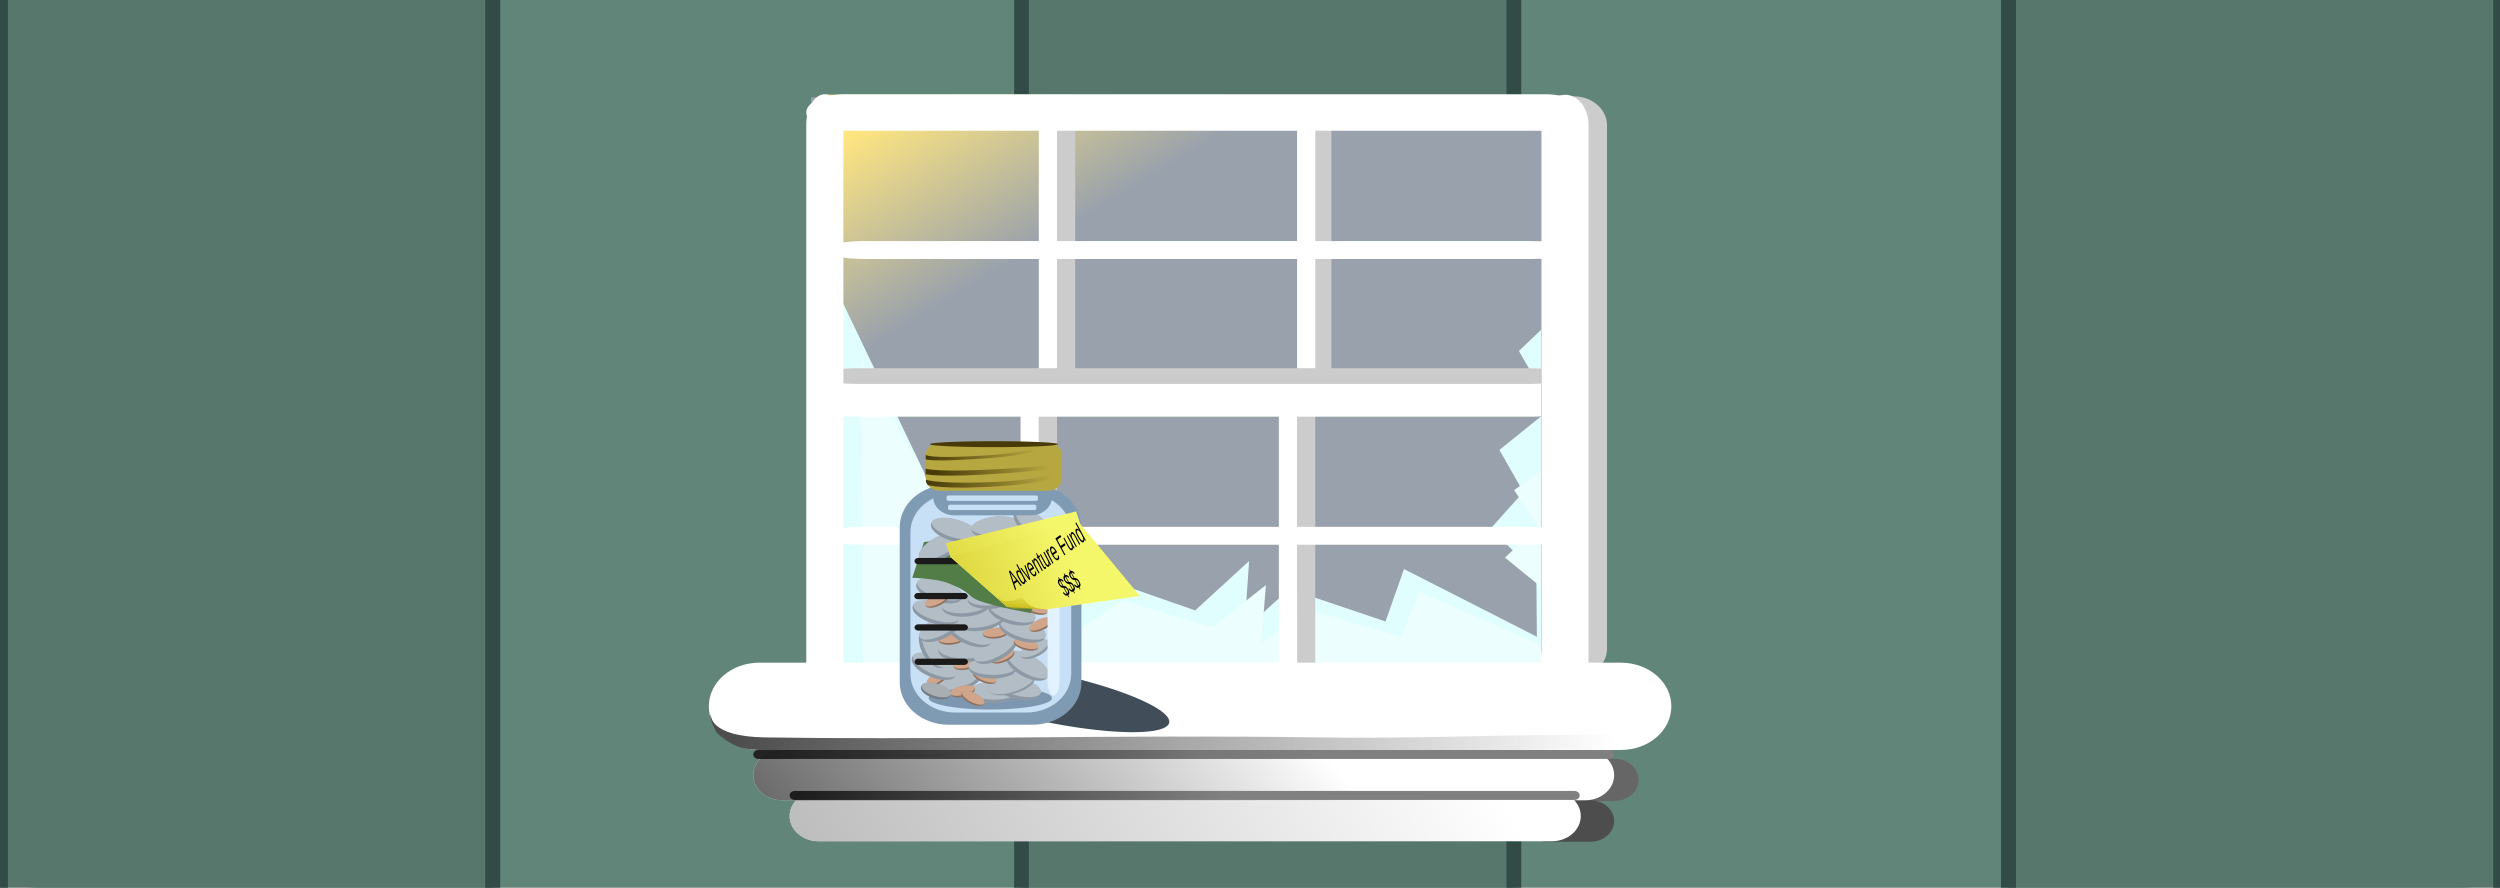<?xml version="1.0" encoding="UTF-8" standalone="no"?>
<!-- Created with Inkscape (http://www.inkscape.org/) -->

<svg
   width="1346.315mm"
   height="478.081mm"
   viewBox="0 0 1346.315 478.081"
   version="1.1"
   id="svg124528"
   xmlns:xlink="http://www.w3.org/1999/xlink"
   xmlns="http://www.w3.org/2000/svg"
>
  <defs
     id="defs124525">
    <linearGradient
       id="linearGradient252539">
      <stop
         style="stop-color:#dfd841;stop-opacity:1;"
         offset="0"
         id="stop252535" />
      <stop
         style="stop-color:#dfd841;stop-opacity:0;"
         offset="1"
         id="stop252537" />
    </linearGradient>
    <linearGradient
       id="linearGradient250260">
      <stop
         style="stop-color:#1a1a1a;stop-opacity:1;"
         offset="0"
         id="stop250256" />
      <stop
         style="stop-color:#1a1a1a;stop-opacity:0;"
         offset="1"
         id="stop250258" />
    </linearGradient>
    <linearGradient
       id="linearGradient249868">
      <stop
         style="stop-color:#1a1a1a;stop-opacity:1;"
         offset="0"
         id="stop249864" />
      <stop
         style="stop-color:#1a1a1a;stop-opacity:0;"
         offset="1"
         id="stop249866" />
    </linearGradient>
    <linearGradient
       id="linearGradient247794">
      <stop
         style="stop-color:#999999;stop-opacity:1;"
         offset="0"
         id="stop247790" />
      <stop
         style="stop-color:#999999;stop-opacity:0;"
         offset="1"
         id="stop247792" />
    </linearGradient>
    <linearGradient
       id="linearGradient246890">
      <stop
         style="stop-color:#4d4d4d;stop-opacity:1;"
         offset="0"
         id="stop246886" />
      <stop
         style="stop-color:#4d4d4d;stop-opacity:0;"
         offset="1"
         id="stop246888" />
    </linearGradient>
    <linearGradient
       id="linearGradient245565">
      <stop
         style="stop-color:#ffe680;stop-opacity:1;"
         offset="0"
         id="stop245561" />
      <stop
         style="stop-color:#ffe680;stop-opacity:0;"
         offset="1"
         id="stop245563" />
    </linearGradient>
    <linearGradient
       id="linearGradient236771">
      <stop
         style="stop-color:#c2b00c;stop-opacity:1;"
         offset="0"
         id="stop236767" />
      <stop
         style="stop-color:#c2b00c;stop-opacity:0;"
         offset="1"
         id="stop236769" />
    </linearGradient>
    <linearGradient
       id="linearGradient136754">
      <stop
         style="stop-color:#483a08;stop-opacity:1;"
         offset="0"
         id="stop136750" />
      <stop
         style="stop-color:#483a08;stop-opacity:0;"
         offset="1"
         id="stop136752" />
    </linearGradient>
    <linearGradient
       id="linearGradient136572">
      <stop
         style="stop-color:#483a08;stop-opacity:1;"
         offset="0"
         id="stop136568" />
      <stop
         style="stop-color:#483a08;stop-opacity:0;"
         offset="1"
         id="stop136570" />
    </linearGradient>
    <linearGradient
       id="linearGradient136392">
      <stop
         style="stop-color:#483a08;stop-opacity:1;"
         offset="0"
         id="stop136388" />
      <stop
         style="stop-color:#483a08;stop-opacity:0;"
         offset="1"
         id="stop136390" />
    </linearGradient>
    <clipPath
       clipPathUnits="userSpaceOnUse"
       id="clipPath132501">
      <rect
         style="display:block;fill:#483a08;fill-opacity:1;stroke:#39625c;stroke-width:0.762;stroke-opacity:0"
         id="rect132503"
         width="30.62"
         height="80.002"
         x="145.845"
         y="-11.682"
         ry="7.36" />
    </clipPath>
    <clipPath
       clipPathUnits="userSpaceOnUse"
       id="clipPath132505">
      <path
         id="lpe_path-effect132521"
         style="fill:#483a08;fill-opacity:1;stroke:#39625c;stroke-width:0.678;stroke-opacity:0"
         class="powerclip"
         d="m 187.002,-9.697 h 96.29 V 10.922 h -96.29 z m 85.644,-59.556 c -4.076,0 -7.357,3.281 -7.357,7.357 V 3.36 c 0,4.076 3.281,7.357 7.357,7.357 h 9.537 c 4.076,0 7.357,-3.281 7.357,-7.357 v -65.256 c 0,-4.076 -3.281,-7.357 -7.357,-7.357 z" />
    </clipPath>
    <clipPath
       clipPathUnits="userSpaceOnUse"
       id="clipPath132509">
      <path
         id="lpe_path-effect132525"
         style="fill:#483a08;fill-opacity:1;stroke:#39625c;stroke-width:0.648;stroke-opacity:0"
         class="powerclip"
         d="m 190.092,-7.239 h 81.738 V 10.927 H 190.092 Z m 84.121,-53.042 c -4.076,0 -7.357,3.281 -7.357,7.357 V 12.328 c 0,4.076 3.281,7.357 7.357,7.357 h 7.454 c 4.076,0 7.357,-3.281 7.357,-7.357 v -65.252 c 0,-4.076 -3.281,-7.357 -7.357,-7.357 z" />
    </clipPath>
    <clipPath
       clipPathUnits="userSpaceOnUse"
       id="clipPath132513">
      <path
         id="lpe_path-effect132529"
         style="fill:#483a08;fill-opacity:1;stroke:#39625c;stroke-width:0.682;stroke-opacity:0"
         class="powerclip"
         d="m 193.119,-8.419 h 85.994 V 10.933 h -85.994 z m 86.825,-38.838 c -4.074,0 -7.354,3.28 -7.354,7.354 v 65.225 c 0,4.074 3.28,7.354 7.354,7.354 h 9.861 c 4.074,0 7.354,-3.28 7.354,-7.354 v -65.225 c 0,-4.074 -3.28,-7.354 -7.354,-7.354 z" />
    </clipPath>
    <linearGradient
       xlink:href="#linearGradient136392"
       id="linearGradient136386"
       x1="200.571"
       y1="-13.184"
       x2="260.077"
       y2="-13.253"
       gradientUnits="userSpaceOnUse" />
    <linearGradient
       xlink:href="#linearGradient136572"
       id="linearGradient136574"
       x1="198.119"
       y1="3.15"
       x2="261.38"
       y2="8.781"
       gradientUnits="userSpaceOnUse" />
    <linearGradient
       xlink:href="#linearGradient136754"
       id="linearGradient136756"
       x1="192.752"
       y1="0.846"
       x2="263.611"
       y2="4.388"
       gradientUnits="userSpaceOnUse" />
    <linearGradient
       xlink:href="#linearGradient236771"
       id="linearGradient236773"
       x1="139.175"
       y1="135.979"
       x2="123.679"
       y2="132.32"
       gradientUnits="userSpaceOnUse"
       gradientTransform="translate(2.378,1.264)" />
    <linearGradient
       xlink:href="#linearGradient245565"
       id="linearGradient245567"
       x1="407.506"
       y1="-209.26"
       x2="318.395"
       y2="-81.101"
       gradientUnits="userSpaceOnUse"
       gradientTransform="matrix(0.989,0,0,1,-1.359,-9.6401939e-5)" />
    <linearGradient
       xlink:href="#linearGradient246890"
       id="linearGradient246892"
       x1="-101.126"
       y1="495.615"
       x2="238.211"
       y2="247.873"
       gradientUnits="userSpaceOnUse"
       gradientTransform="translate(-36.353,2.291)" />
    <linearGradient
       xlink:href="#linearGradient247794"
       id="linearGradient247796"
       x1="-366.991"
       y1="467.111"
       x2="306.38"
       y2="161.2"
       gradientUnits="userSpaceOnUse"
       gradientTransform="translate(16.017,70.698)" />
    <linearGradient
       xlink:href="#linearGradient249868"
       id="linearGradient249870"
       x1="-169.715"
       y1="304.869"
       x2="143.25"
       y2="203.192"
       gradientUnits="userSpaceOnUse"
       gradientTransform="translate(523.406,677.634)" />
    <linearGradient
       xlink:href="#linearGradient250260"
       id="linearGradient250262"
       x1="-130.582"
       y1="310.986"
       x2="164.253"
       y2="240.007"
       gradientUnits="userSpaceOnUse"
       gradientTransform="translate(523.406,677.634)" />
    <filter
       style="color-interpolation-filters:sRGB"
       id="filter251687"
       x="-0.151"
       y="-0.168"
       width="1.302"
       height="1.336">
      <feGaussianBlur
         stdDeviation="68.932 62.504"
         result="blur"
         id="feGaussianBlur251685" />
    </filter>
    <linearGradient
       xlink:href="#linearGradient136754"
       id="linearGradient252082"
       gradientUnits="userSpaceOnUse"
       x1="192.752"
       y1="0.846"
       x2="263.611"
       y2="4.388" />
    <linearGradient
       xlink:href="#linearGradient136392"
       id="linearGradient252084"
       gradientUnits="userSpaceOnUse"
       x1="200.571"
       y1="-13.184"
       x2="260.077"
       y2="-13.253" />
    <linearGradient
       xlink:href="#linearGradient136572"
       id="linearGradient252086"
       gradientUnits="userSpaceOnUse"
       x1="198.119"
       y1="3.15"
       x2="261.38"
       y2="8.781" />
    <linearGradient
       xlink:href="#linearGradient252539"
       id="linearGradient252541"
       x1="-59.562"
       y1="164.64"
       x2="18.108"
       y2="134.2"
       gradientUnits="userSpaceOnUse" />
    <linearGradient
       xlink:href="#linearGradient252539"
       id="linearGradient252543"
       x1="138.949"
       y1="122.173"
       x2="217.5"
       y2="113.307"
       gradientUnits="userSpaceOnUse" />
    <linearGradient
       xlink:href="#linearGradient246890"
       id="linearGradient259051"
       x1="-180.707"
       y1="297.985"
       x2="453.678"
       y2="305.768"
       gradientUnits="userSpaceOnUse"
       gradientTransform="matrix(1,0,0,1.25,533.729,572.155)" />
    <clipPath
       clipPathUnits="userSpaceOnUse"
       id="clipPath262815">
      <path
         id="lpe_path-effect262827"
         style="opacity:1;fill:#57776c;fill-opacity:1;stroke:#334b47;stroke-width:7.335;stroke-miterlimit:4;stroke-dasharray:none;stroke-opacity:1"
         class="powerclip"
         d="M 523.095,-764.226 H 802.254 V 765.644 H 523.095 Z M -1234.312,-1404.644 c -3.368,0 -6.079,2.711 -6.079,6.079 v 746.803 c 0,3.368 2.711,6.079 6.079,6.079 h 2638.541 c 3.368,0 6.079,-2.711 6.079,-6.079 v -746.803 c 0,-3.368 -2.711,-6.079 -6.079,-6.079 z" />
    </clipPath>
    <clipPath
       clipPathUnits="userSpaceOnUse"
       id="clipPath262819">
      <path
         id="lpe_path-effect262831"
         style="opacity:1;fill:#57776c;fill-opacity:1;stroke:#334b47;stroke-width:7.335;stroke-miterlimit:4;stroke-dasharray:none;stroke-opacity:1"
         class="powerclip"
         d="M -0.505,-733.325 H 278.569 V 736.02 H -0.505 Z M -1234.312,-1404.644 c -3.368,0 -6.079,2.711 -6.079,6.079 v 746.803 c 0,3.368 2.711,6.079 6.079,6.079 h 2638.541 c 3.368,0 6.079,-2.711 6.079,-6.079 v -746.803 c 0,-3.368 -2.711,-6.079 -6.079,-6.079 z" />
    </clipPath>
    <clipPath
       clipPathUnits="userSpaceOnUse"
       id="clipPath262823">
      <path
         id="lpe_path-effect262835"
         style="opacity:1;fill:#57776c;fill-opacity:1;stroke:#334b47;stroke-width:7.335;stroke-miterlimit:4;stroke-dasharray:none;stroke-opacity:1"
         class="powerclip"
         d="m -542.405,-766.034 h 279.167 V 753.888 h -279.167 z m -691.907,-638.61 c -3.368,0 -6.079,2.711 -6.079,6.079 v 746.803 c 0,3.368 2.711,6.079 6.079,6.079 h 2638.541 c 3.368,0 6.079,-2.711 6.079,-6.079 v -746.803 c 0,-3.368 -2.711,-6.079 -6.079,-6.079 z" />
    </clipPath>
    <linearGradient
       xlink:href="#linearGradient252539"
       id="linearGradient263047"
       gradientUnits="userSpaceOnUse"
       x1="138.949"
       y1="122.173"
       x2="217.5"
       y2="113.307" />
    <linearGradient
       xlink:href="#linearGradient252539"
       id="linearGradient263049"
       gradientUnits="userSpaceOnUse"
       x1="138.949"
       y1="122.173"
       x2="217.5"
       y2="113.307" />
    <filter
       style="color-interpolation-filters:sRGB"
       id="filter57935-5"
       x="-0.005"
       y="-0.003"
       width="1.01"
       height="1.006">
      <feGaussianBlur
         stdDeviation="1.14 0.52"
         result="blur"
         id="feGaussianBlur57933-1" />
    </filter>
    <filter
       style="color-interpolation-filters:sRGB"
       id="filter57935"
       x="-0.005"
       y="-0.003"
       width="1.01"
       height="1.006">
      <feGaussianBlur
         stdDeviation="1.14 0.52"
         result="blur"
         id="feGaussianBlur57933" />
    </filter>
    <filter
       style="color-interpolation-filters:sRGB"
       id="filter251687-1"
       x="-0.151"
       y="-0.168"
       width="1.302"
       height="1.336">
      <feGaussianBlur
         stdDeviation="68.932 62.504"
         result="blur"
         id="feGaussianBlur251685-6" />
    </filter>
    <linearGradient
       xlink:href="#linearGradient246890"
       id="linearGradient259051-6"
       x1="-180.707"
       y1="297.985"
       x2="453.678"
       y2="305.768"
       gradientUnits="userSpaceOnUse"
       gradientTransform="matrix(0.761,0,0,0.805,354.795,162.636)" />
    <linearGradient
       xlink:href="#linearGradient136754"
       id="linearGradient136574-9"
       x1="198.119"
       y1="3.15"
       x2="261.38"
       y2="8.781"
       gradientUnits="userSpaceOnUse" />
    <clipPath
       clipPathUnits="userSpaceOnUse"
       id="clipPath132513-8">
      <path
         id="lpe_path-effect132529-0"
         style="fill:#483a08;fill-opacity:1;stroke:#39625c;stroke-width:0.682;stroke-opacity:0"
         class="powerclip"
         d="m 193.119,-8.419 h 85.994 V 10.933 h -85.994 z m 86.825,-38.838 c -4.074,0 -7.354,3.28 -7.354,7.354 v 65.225 c 0,4.074 3.28,7.354 7.354,7.354 h 9.861 c 4.074,0 7.354,-3.28 7.354,-7.354 v -65.225 c 0,-4.074 -3.28,-7.354 -7.354,-7.354 z" />
    </clipPath>
    <linearGradient
       xlink:href="#linearGradient136754"
       id="linearGradient136386-1"
       x1="200.571"
       y1="-13.184"
       x2="260.077"
       y2="-13.253"
       gradientUnits="userSpaceOnUse" />
    <clipPath
       clipPathUnits="userSpaceOnUse"
       id="clipPath132509-2">
      <path
         id="lpe_path-effect132525-9"
         style="fill:#483a08;fill-opacity:1;stroke:#39625c;stroke-width:0.648;stroke-opacity:0"
         class="powerclip"
         d="m 190.092,-7.239 h 81.738 V 10.927 H 190.092 Z m 84.121,-53.042 c -4.076,0 -7.357,3.281 -7.357,7.357 V 12.328 c 0,4.076 3.281,7.357 7.357,7.357 h 7.454 c 4.076,0 7.357,-3.281 7.357,-7.357 v -65.252 c 0,-4.076 -3.281,-7.357 -7.357,-7.357 z" />
    </clipPath>
    <linearGradient
       xlink:href="#linearGradient136754"
       id="linearGradient136756-5"
       x1="192.752"
       y1="0.846"
       x2="263.611"
       y2="4.388"
       gradientUnits="userSpaceOnUse" />
    <clipPath
       clipPathUnits="userSpaceOnUse"
       id="clipPath132505-6">
      <path
         id="lpe_path-effect132521-3"
         style="fill:#483a08;fill-opacity:1;stroke:#39625c;stroke-width:0.678;stroke-opacity:0"
         class="powerclip"
         d="m 187.002,-9.697 h 96.29 V 10.922 h -96.29 z m 85.644,-59.556 c -4.076,0 -7.357,3.281 -7.357,7.357 V 3.36 c 0,4.076 3.281,7.357 7.357,7.357 h 9.537 c 4.076,0 7.357,-3.281 7.357,-7.357 v -65.256 c 0,-4.076 -3.281,-7.357 -7.357,-7.357 z" />
    </clipPath>
    <linearGradient
       xlink:href="#linearGradient252539"
       id="linearGradient252543-9"
       x1="138.949"
       y1="122.173"
       x2="217.5"
       y2="113.307"
       gradientUnits="userSpaceOnUse" />
    <linearGradient
       xlink:href="#linearGradient252539"
       id="linearGradient252541-7"
       x1="-59.562"
       y1="164.64"
       x2="18.108"
       y2="134.2"
       gradientUnits="userSpaceOnUse" />
    <linearGradient
       xlink:href="#linearGradient250260"
       id="linearGradient249870-5"
       x1="-169.715"
       y1="304.869"
       x2="143.25"
       y2="203.192"
       gradientUnits="userSpaceOnUse"
       gradientTransform="matrix(0.761,0,0,0.644,346.936,230.615)" />
    <linearGradient
       xlink:href="#linearGradient250260"
       id="linearGradient250262-4"
       x1="-130.582"
       y1="310.986"
       x2="164.253"
       y2="240.007"
       gradientUnits="userSpaceOnUse"
       gradientTransform="matrix(0.761,0,0,0.644,346.936,230.615)" />
    <clipPath
       clipPathUnits="userSpaceOnUse"
       id="clipPath262823-8">
      <path
         id="lpe_path-effect262835-3"
         style="opacity:1;fill:#57776c;fill-opacity:1;stroke:#334b47;stroke-width:7.335;stroke-miterlimit:4;stroke-dasharray:none;stroke-opacity:1"
         class="powerclip"
         d="m -542.405,-766.034 h 279.167 V 753.888 h -279.167 z m -691.907,-638.61 c -3.368,0 -6.079,2.711 -6.079,6.079 v 746.803 c 0,3.368 2.711,6.079 6.079,6.079 h 2638.541 c 3.368,0 6.079,-2.711 6.079,-6.079 v -746.803 c 0,-3.368 -2.711,-6.079 -6.079,-6.079 z" />
    </clipPath>
    <clipPath
       clipPathUnits="userSpaceOnUse"
       id="clipPath262819-4">
      <path
         id="lpe_path-effect262831-2"
         style="opacity:1;fill:#57776c;fill-opacity:1;stroke:#334b47;stroke-width:7.335;stroke-miterlimit:4;stroke-dasharray:none;stroke-opacity:1"
         class="powerclip"
         d="M -0.505,-733.325 H 278.569 V 736.02 H -0.505 Z M -1234.312,-1404.644 c -3.368,0 -6.079,2.711 -6.079,6.079 v 746.803 c 0,3.368 2.711,6.079 6.079,6.079 h 2638.541 c 3.368,0 6.079,-2.711 6.079,-6.079 v -746.803 c 0,-3.368 -2.711,-6.079 -6.079,-6.079 z" />
    </clipPath>
    <clipPath
       clipPathUnits="userSpaceOnUse"
       id="clipPath262815-2">
      <path
         id="lpe_path-effect262827-4"
         style="opacity:1;fill:#57776c;fill-opacity:1;stroke:#334b47;stroke-width:7.335;stroke-miterlimit:4;stroke-dasharray:none;stroke-opacity:1"
         class="powerclip"
         d="M 523.095,-764.226 H 802.254 V 765.644 H 523.095 Z M -1234.312,-1404.644 c -3.368,0 -6.079,2.711 -6.079,6.079 v 746.803 c 0,3.368 2.711,6.079 6.079,6.079 h 2638.541 c 3.368,0 6.079,-2.711 6.079,-6.079 v -746.803 c 0,-3.368 -2.711,-6.079 -6.079,-6.079 z" />
    </clipPath>
  </defs>
  <path
     style="color:#000000;fill:#628579;stroke-width:1.873;-inkscape-stroke:none"
     d="m 21.449,0 h 1303.417 c 11.883,0 21.449,3.54 21.449,7.937 v 462.207 c 0,4.397 -9.566,7.937 -21.449,7.937 H 21.449 C 9.566,478.081 0,474.541 0,470.144 V 7.937 C 0,3.54 9.566,0 21.449,0 Z"
     id="rect251018" />
  <g
     id="rect260625"
     clip-path="url(#clipPath262823-8)"
     transform="matrix(1.015,0,0,0.37,541.648,236.833)">
    <path
       style="color:#000000;fill:#57776c;stroke-width:7.963;-inkscape-stroke:none"
       d="m -527.345,-757.052 h 249.046 c 3.368,0 6.079,2.711 6.079,6.079 V 738.828 c 0,3.368 -2.711,6.079 -6.079,6.079 h -249.046 c -3.368,0 -6.079,-2.711 -6.079,-6.079 V -750.974 c 0,-3.368 2.711,-6.079 6.079,-6.079 z"
       id="path263779" />
    <path
       style="color:#000000;fill:#334b47;-inkscape-stroke:none"
       d="m -527.346,-761.033 c -5.505,0 -10.059,4.556 -10.059,10.061 V 738.828 c 0,5.505 4.554,10.061 10.059,10.061 h 249.047 c 5.505,0 10.061,-4.556 10.061,-10.061 V -750.973 c 0,-5.505 -4.556,-10.061 -10.061,-10.061 z m 0,7.963 h 249.047 c 1.231,0 2.098,0.867 2.098,2.098 V 738.828 c 0,1.231 -0.867,2.098 -2.098,2.098 H -527.346 c -1.231,0 -2.096,-0.867 -2.096,-2.098 V -750.973 c 0,-1.231 0.865,-2.098 2.096,-2.098 z"
       id="path263781" />
  </g>
  <g
     id="rect260625-1"
     clip-path="url(#clipPath262819-4)"
     transform="matrix(1.015,0,0,0.376,541.562,240.798)">
    <path
       style="color:#000000;fill:#57776c;stroke-width:7.833;-inkscape-stroke:none"
       d="M 14.286,-724.409 H 263.778 c 3.255,0 5.875,2.62 5.875,5.875 V 721.229 c 0,3.255 -2.62,5.875 -5.875,5.875 H 14.286 c -3.255,0 -5.875,-2.62 -5.875,-5.875 V -718.534 c 0,-3.255 2.62,-5.875 5.875,-5.875 z"
       id="path263787" />
    <path
       style="color:#000000;fill:#334b47;-inkscape-stroke:none"
       d="m 14.285,-728.326 c -5.357,0 -9.791,4.434 -9.791,9.791 V 721.229 c 0,5.357 4.434,9.791 9.791,9.791 H 263.777 c 5.357,0 9.791,-4.434 9.791,-9.791 V -718.535 c 0,-5.357 -4.434,-9.791 -9.791,-9.791 z m 0,7.834 H 263.777 c 1.153,0 1.959,0.804 1.959,1.957 V 721.229 c 0,1.153 -0.806,1.959 -1.959,1.959 H 14.285 c -1.153,0 -1.957,-0.806 -1.957,-1.959 V -718.535 c 0,-1.153 0.804,-1.957 1.957,-1.957 z"
       id="path263789" />
  </g>
  <g
     id="rect260625-1-5"
     clip-path="url(#clipPath262815-2)"
     transform="matrix(1.015,0,0,0.376,541.562,240.798)">
    <path
       style="color:#000000;fill:#57776c;stroke-width:7.989;-inkscape-stroke:none"
       d="m 538.208,-755.232 h 248.933 c 3.39,0 6.119,2.729 6.119,6.119 V 750.531 c 0,3.39 -2.729,6.119 -6.119,6.119 h -248.933 c -3.39,0 -6.119,-2.729 -6.119,-6.119 V -749.113 c 0,-3.39 2.729,-6.119 6.119,-6.119 z"
       id="path263795" />
    <path
       style="color:#000000;fill:#334b47;-inkscape-stroke:none"
       d="m 538.209,-759.227 c -5.534,0 -10.113,4.58 -10.113,10.113 V 750.531 c 0,5.534 4.58,10.113 10.113,10.113 h 248.932 c 5.534,0 10.113,-4.58 10.113,-10.113 V -749.113 c 0,-5.534 -4.58,-10.113 -10.113,-10.113 z m 0,7.988 h 248.932 c 1.246,0 2.125,0.879 2.125,2.125 V 750.531 c 0,1.246 -0.879,2.123 -2.125,2.123 H 538.209 c -1.246,0 -2.125,-0.877 -2.125,-2.123 V -749.113 c 0,-1.246 0.879,-2.125 2.125,-2.125 z"
       id="path263797" />
  </g>
  <g
     id="g65920"
     transform="matrix(0.747,0,0,0.645,131.783,-206.875)">
    <g
       id="rect240657"
       transform="translate(533.574,641.139)"
       style="fill:#99a1ac;fill-opacity:1">
      <path
         style="color:#000000;fill:#99a1ac;fill-opacity:1;stroke-width:0.703;-inkscape-stroke:none"
         d="M -124.787,-238.811 H 421.789 V 263.989 h -546.576 z"
         id="path263803" />
      <path
         style="color:#000000;fill:#99a1ac;fill-opacity:1;-inkscape-stroke:none"
         d="m -125.139,-239.162 v 0.352 503.15 h 547.279 v -503.502 z m 0.703,0.703 H 421.438 v 502.096 h -545.873 z"
         id="path263805" />
    </g>
    <g
       id="rect240657-6"
       transform="matrix(-1,0,0,1,840.843,638.59)">
      <path
         style="color:#000000;fill:url(#linearGradient245567);stroke-width:0.703;-inkscape-stroke:none"
         d="M -124.786,-238.811 H 422.279 V 263.989 H -124.786 Z"
         id="path263811" />
      <path
         style="color:#000000;fill:#39625c;fill-opacity:0;-inkscape-stroke:none"
         d="m -125.139,-239.162 v 0.352 503.15 h 547.77 v -503.502 z m 0.703,0.703 h 546.363 v 502.096 h -546.363 z"
         id="path263813" />
    </g>
    <path
       style="color:#000000;fill:#e1feff;fill-opacity:1;stroke-width:0.19;-inkscape-stroke:none;filter:url(#filter57935)"
       d="m 1424.315,335.875 61.672,194.269 -19.763,66.575 33.441,36.016 -44.737,65.484 24.729,24.42 44.273,-47.612 51.874,24.42 43.187,-51.978 67.075,35.334 39.93,-55.252 -3.502,76.807 33.222,-45.515 71.225,36.34 13.678,-58.611 98.371,75.63 -0.438,-71.708 -34.098,-48.789 24.536,-41.149 -17.754,-47.122 38.708,-47.122 -24.269,-63.493 36.537,-52.579 2.172,407.971 h -538.983 z"
       id="rect54072"
       transform="matrix(0.974,0,0,0.747,-957.026,320.34)" />
    <path
       style="color:#000000;fill:#cccccc;stroke-width:0.973;-inkscape-stroke:none"
       d="m 579.037,886.76 c -3.636,0 -6.563,-5.363 -6.563,-12.025 V 657.692 c 0,-6.662 2.927,-12.025 6.563,-12.025 3.636,0 6.563,5.363 6.563,12.025 v 217.044 c 0,6.662 -2.927,12.025 -6.563,12.025 z"
       id="rect242160-9-0-8-5-1-8" />
    <path
       style="color:#000000;fill:#edfeff;fill-opacity:1;stroke-width:0.19;-inkscape-stroke:none;filter:url(#filter57935-5)"
       d="m 1446.432,353.165 61.672,194.269 -19.763,66.575 33.441,36.016 -44.737,65.484 24.729,24.42 44.273,-47.612 51.874,24.42 43.187,-51.978 67.075,35.334 39.93,-55.252 -3.502,76.807 33.222,-45.515 71.225,36.34 13.678,-58.611 98.371,75.63 -0.438,-71.708 -34.098,-48.789 24.536,-41.149 -17.754,-47.122 38.708,-47.122 -24.269,-63.493 36.537,-52.579 2.172,407.971 h -538.983 z"
       id="rect54072-1"
       transform="matrix(0.966,0,0,0.639,-952.48,397.156)" />
    <path
       style="color:#000000;fill:#cccccc;stroke-width:0.973;-inkscape-stroke:none"
       d="m 592.163,645.667 c -3.636,0 -6.563,-5.363 -6.563,-12.025 V 416.599 c 0,-6.662 2.927,-12.025 6.563,-12.025 3.636,0 6.563,5.363 6.563,12.025 v 217.044 c 0,6.662 -2.927,12.025 -6.563,12.025 z"
       id="rect242160-9-0-8" />
    <path
       style="color:#000000;fill:#cccccc;stroke-width:0.973;-inkscape-stroke:none"
       d="m 776.876,661.561 c -3.636,0 -6.563,-5.363 -6.563,-12.025 V 432.493 c 0,-6.662 2.927,-12.025 6.563,-12.025 3.636,0 6.563,5.363 6.563,12.025 v 217.044 c 0,6.662 -2.927,12.025 -6.563,12.025 z"
       id="rect242160-9-0-8-5" />
    <path
       style="color:#000000;fill:#cccccc;stroke-width:0.973;-inkscape-stroke:none"
       d="m 765.222,889.012 c -3.636,0 -6.563,-5.363 -6.563,-12.025 v -217.044 c 0,-6.662 2.927,-12.025 6.563,-12.025 3.636,0 6.563,5.363 6.563,12.025 v 217.044 c 0,6.662 -2.927,12.025 -6.563,12.025 z"
       id="rect242160-9-0-8-5-1" />
    <path
       style="color:#000000;fill:#ffffff;stroke-width:2.533;-inkscape-stroke:none"
       d="m 956.922,649.133 c 0,10.793 -12.229,19.482 -27.42,19.482 H 434.57 c -15.191,0 -27.42,-8.689 -27.42,-19.482 0,-10.793 12.229,-19.482 27.42,-19.482 h 494.932 c 15.191,0 27.42,8.689 27.42,19.482 z"
       id="rect242160-9" />
    <path
       style="color:#000000;fill:#ffffff;stroke-width:0.973;-inkscape-stroke:none"
       d="m 579.037,645.667 c -3.636,0 -6.563,-5.363 -6.563,-12.025 V 416.599 c 0,-6.662 2.927,-12.025 6.563,-12.025 3.636,0 6.563,5.363 6.563,12.025 v 217.044 c 0,6.662 -2.927,12.025 -6.563,12.025 z"
       id="rect242160-9-0" />
    <path
       style="color:#000000;fill:#ffffff;stroke-width:0.973;-inkscape-stroke:none"
       d="m 765.222,647.919 c -3.636,0 -6.563,-5.363 -6.563,-12.025 V 418.851 c 0,-6.662 2.927,-12.025 6.563,-12.025 3.636,0 6.563,5.363 6.563,12.025 v 217.044 c 0,6.662 -2.927,12.025 -6.563,12.025 z"
       id="rect242160-9-0-5" />
    <path
       style="color:#000000;fill:#ffffff;stroke-width:0.973;-inkscape-stroke:none"
       d="m 565.911,886.76 c -3.636,0 -6.563,-5.363 -6.563,-12.025 V 657.692 c 0,-6.662 2.927,-12.025 6.563,-12.025 3.636,0 6.563,5.363 6.563,12.025 v 217.044 c 0,6.662 -2.927,12.025 -6.563,12.025 z"
       id="rect242160-9-0-5-7" />
    <path
       style="color:#000000;fill:#cccccc;stroke-width:2.628;-inkscape-stroke:none"
       d="m 958.351,401.239 c 13.168,0 23.769,10.795 23.769,24.203 v 436.863 c 0,13.408 -10.601,24.203 -23.769,24.203 -13.168,0 -23.769,-10.795 -23.769,-24.203 v -436.863 c 0,-13.408 10.601,-24.203 23.769,-24.203 z"
       id="rect242160-93" />
    <g
       id="rect240921"
       transform="translate(533.574,641.139)">
      <path
         style="color:#000000;fill:#ffffff;stroke-width:0.7;-inkscape-stroke:none"
         d="m -162.539,232.896 h 621.016 c 20.185,0 36.436,16.25 36.436,36.436 0,20.185 -16.25,36.436 -36.436,36.436 h -621.016 c -20.185,0 -36.436,-16.25 -36.436,-36.436 0,-20.185 16.25,-36.436 36.436,-36.436 z"
         id="path263879" />
      <path
         style="color:#000000;fill:#39625c;fill-opacity:0;-inkscape-stroke:none"
         d="m -162.539,232.547 c -20.373,0 -36.785,16.412 -36.785,36.785 0,20.373 16.412,36.785 36.785,36.785 h 621.016 c 20.373,0 36.787,-16.412 36.787,-36.785 0,-20.373 -16.414,-36.785 -36.787,-36.785 z m 0,0.699 h 621.016 c 19.998,0 36.086,16.088 36.086,36.086 0,19.998 -16.088,36.086 -36.086,36.086 h -621.016 c -19.998,0 -36.086,-16.088 -36.086,-36.086 0,-19.998 16.088,-36.086 36.086,-36.086 z"
         id="path263881" />
    </g>
    <path
       style="color:#000000;fill:url(#linearGradient259051);stroke-width:0.303;-inkscape-stroke:none"
       d="m 336.158,917.385 c 0,0 -2.014,18.26 38.798,19.027 49.462,0.929 114.457,0.788 184.128,0.054 69.671,-0.734 145.015,-1.268 213.181,-0.064 68.517,1.211 129.634,-2.045 174.584,-2.011 70.213,0.053 79.47,-10.639 79.47,-10.639 l -1.886,7.184 c -0.949,3.617 -9.089,15.094 -12.134,15.124 l -159.086,1.576 -167.744,-0.35 c 0,0 -207.021,-0.456 -308.147,-0.173 -15.182,0.043 -20.969,-2.739 -20.969,-2.739 -3.008,-0.587 -14.474,-8.695 -16.601,-12.971 -1.608,-3.232 -5.312,-12.553 -3.594,-14.02 z"
       id="rect240921-4" />
    <path
       style="color:#000000;fill:#ffffff;stroke-width:0.973;-inkscape-stroke:none"
       d="m 752.096,889.012 c -3.636,0 -6.563,-5.363 -6.563,-12.025 v -217.044 c 0,-6.662 2.927,-12.025 6.563,-12.025 3.636,0 6.563,5.363 6.563,12.025 v 217.044 c 0,6.662 -2.927,12.025 -6.563,12.025 z"
       id="rect242160-9-0-5-7-1" />
    <path
       style="color:#000000;fill:#ffffff;stroke-width:1.548;-inkscape-stroke:none"
       d="m 419.081,529.496 c 0,-4.137 11.925,-7.467 26.738,-7.467 h 482.62 c 14.813,0 26.738,3.33 26.738,7.467 0,4.137 -11.925,7.467 -26.738,7.467 h -482.62 c -14.813,0 -26.738,-3.33 -26.738,-7.467 z"
       id="rect242160-9-0-5-7-1-3" />
    <path
       style="color:#000000;fill:#ffffff;stroke-width:1.548;-inkscape-stroke:none"
       d="m 417.525,768.088 c 0,-4.137 11.925,-7.467 26.738,-7.467 h 482.62 c 14.813,0 26.738,3.33 26.738,7.467 0,4.137 -11.925,7.467 -26.738,7.467 h -482.62 c -14.813,0 -26.738,-3.33 -26.738,-7.467 z"
       id="rect242160-9-0-5-7-1-3-3" />
    <path
       style="color:#000000;fill:#ffffff;stroke-width:2.26;-inkscape-stroke:none"
       d="m 965.412,414.65 c 0,8.433 -12.47,15.222 -27.959,15.222 H 432.792 c -15.489,0 -27.959,-6.789 -27.959,-15.222 0,-8.433 12.47,-15.222 27.959,-15.222 h 504.661 c 15.489,0 27.959,6.789 27.959,15.222 z"
       id="rect242160-5" />
    <g
       id="rect240921-6-34"
       transform="translate(533.574,641.139)">
      <path
         style="color:#000000;fill:#666666;stroke-width:0.149;-inkscape-stroke:none"
         d="m 423.84,313.135 h 29.88 c 9.758,0 17.613,7.855 17.613,17.613 0,9.758 -7.855,17.613 -17.613,17.613 h -29.88 c -9.758,0 -17.613,-7.855 -17.613,-17.613 0,-9.758 7.855,-17.613 17.613,-17.613 z"
         id="path263917" />
      <path
         style="color:#000000;fill:#39625c;fill-opacity:0;-inkscape-stroke:none"
         d="m 423.84,313.061 c -9.798,0 -17.688,7.89 -17.688,17.688 0,9.798 7.89,17.688 17.688,17.688 h 29.881 c 9.798,0 17.688,-7.89 17.688,-17.688 0,-9.798 -7.89,-17.688 -17.688,-17.688 z m 0,0.148 h 29.881 c 9.718,0 17.537,7.821 17.537,17.539 0,9.718 -7.819,17.539 -17.537,17.539 h -29.881 c -9.718,0 -17.539,-7.821 -17.539,-17.539 0,-9.718 7.821,-17.539 17.539,-17.539 z"
         id="path263919" />
    </g>
    <g
       id="rect240921-6-34-4"
       transform="translate(533.574,641.139)">
      <path
         style="color:#000000;fill:#4d4d4d;stroke-width:0.148;-inkscape-stroke:none"
         d="m 405.93,347.764 h 30.406 c 9.611,0 17.348,7.737 17.348,17.348 0,9.611 -7.737,17.348 -17.348,17.348 h -30.406 c -9.611,0 -17.348,-7.737 -17.348,-17.348 0,-9.611 7.737,-17.348 17.348,-17.348 z"
         id="path263925" />
      <path
         style="color:#000000;fill:#39625c;fill-opacity:0;-inkscape-stroke:none"
         d="m 405.93,347.689 c -9.65,0 -17.422,7.771 -17.422,17.422 0,9.65 7.771,17.422 17.422,17.422 h 30.406 c 9.65,0 17.422,-7.771 17.422,-17.422 0,-9.65 -7.771,-17.422 -17.422,-17.422 z m 0,0.148 h 30.406 c 9.571,0 17.273,7.702 17.273,17.273 0,9.571 -7.702,17.275 -17.273,17.275 h -30.406 c -9.571,0 -17.273,-7.704 -17.273,-17.275 0,-9.571 7.702,-17.273 17.273,-17.273 z"
         id="path263927" />
    </g>
    <g
       id="rect240921-6"
       transform="translate(533.574,641.139)">
      <path
         style="color:#000000;fill:#ffffff;stroke-width:0.503;-inkscape-stroke:none"
         d="m -145.934,305.768 h 578.612 c 11.634,0 21.001,9.366 21.001,21.001 0,11.634 -9.366,21.001 -21.001,21.001 h -578.612 c -11.634,0 -21.001,-9.366 -21.001,-21.001 0,-11.634 9.366,-21.001 21.001,-21.001 z"
         id="path263933" />
      <path
         style="color:#000000;fill:#39625c;fill-opacity:0;-inkscape-stroke:none"
         d="m -145.934,305.518 c -11.769,0 -21.252,9.483 -21.252,21.252 0,11.769 9.483,21.252 21.252,21.252 h 578.611 c 11.769,0 21.252,-9.483 21.252,-21.252 0,-11.769 -9.483,-21.252 -21.252,-21.252 z m 0,0.502 h 578.611 c 11.5,0 20.75,9.25 20.75,20.75 0,11.5 -9.25,20.748 -20.75,20.748 h -578.611 c -11.5,0 -20.75,-9.248 -20.75,-20.748 0,-11.5 9.25,-20.75 20.75,-20.75 z"
         id="path263935" />
    </g>
    <g
       id="rect240921-6-3"
       transform="translate(533.574,641.139)">
      <path
         style="color:#000000;fill:#ffffff;stroke-width:0.482;-inkscape-stroke:none"
         d="M -119.739,339.972 H 408.606 c 11.64,0 21.011,9.371 21.011,21.011 0,11.64 -9.371,21.011 -21.011,21.011 h -528.345 c -11.64,0 -21.011,-9.371 -21.011,-21.011 0,-11.64 9.371,-21.011 21.011,-21.011 z"
         id="path263941" />
      <path
         style="color:#000000;fill:#39625c;fill-opacity:0;-inkscape-stroke:none"
         d="m -119.738,339.73 c -11.77,0 -21.252,9.482 -21.252,21.252 0,11.77 9.482,21.252 21.252,21.252 h 528.344 c 11.77,10e-6 21.252,-9.482 21.252,-21.252 0,-11.77 -9.482,-21.252 -21.252,-21.252 z m 0,0.482 h 528.344 c 11.511,0 20.77,9.259 20.77,20.77 0,11.511 -9.259,20.771 -20.77,20.771 h -528.344 c -11.511,0 -20.771,-9.261 -20.771,-20.771 0,-11.511 9.261,-20.77 20.771,-20.77 z"
         id="path263943" />
    </g>
    <path
       style="color:#000000;fill:#cccccc;stroke-width:1.454;-inkscape-stroke:none"
       d="m 414.972,634.742 c 0,-3.636 11.964,-6.563 26.825,-6.563 h 484.185 c 14.861,0 26.825,2.927 26.825,6.563 0,3.636 -11.964,6.563 -26.825,6.563 H 441.796 c -14.861,0 -26.825,-2.927 -26.825,-6.563 z"
       id="rect242160-9-0-8-5-1-7" />
    <path
       style="color:#000000;fill:#ffffff;stroke-width:2.019;-inkscape-stroke:none"
       d="m 418.212,399.428 c 7.412,0 13.379,11.321 13.379,25.384 v 458.187 c 0,14.063 -5.967,25.384 -13.379,25.384 -7.412,0 -13.379,-11.321 -13.379,-25.384 V 424.813 c 0,-14.063 5.967,-25.384 13.379,-25.384 z"
       id="rect242160" />
    <path
       style="color:#000000;fill:#ffffff;stroke-width:2.256;-inkscape-stroke:none"
       d="m 951.945,904.914 c -9.325,0 -16.833,-11.235 -16.833,-25.19 V 425.052 c 0,-13.955 7.507,-25.19 16.833,-25.19 9.325,0 16.833,11.235 16.833,25.19 v 454.672 c 0,13.955 -7.507,25.19 -16.833,25.19 z"
       id="rect242160-5-8" />
    <path
       style="color:#000000;fill:#414e59;stroke-width:0.811;-inkscape-stroke:none"
       d="m 666.073,925.351 a 91.692,20.438 13.839 0 0 -79.463,-41.626 91.692,20.438 13.839 0 0 -97.909,-4.122 91.692,20.438 13.839 0 0 79.463,41.626 91.692,20.438 13.839 0 0 97.909,4.122 z"
       id="path251729" />
    <g
       id="rect125808"
       transform="translate(533.574,641.139)">
      <path
         style="color:#000000;fill:#7f9bb3;stroke-width:0.762;-inkscape-stroke:none"
         d="m -25.949,84.352 h 60.179 c 19.611,0 35.399,15.788 35.399,35.399 v 129.561 c 0,19.611 -15.788,35.399 -35.399,35.399 h -60.179 c -19.611,0 -35.399,-15.788 -35.399,-35.399 V 119.751 c 0,-19.611 15.788,-35.399 35.399,-35.399 z"
         id="path263973" />
      <path
         style="color:#000000;fill:#39625c;fill-opacity:0;-inkscape-stroke:none"
         d="m -25.949,83.971 c -19.816,0 -35.779,15.966 -35.779,35.781 V 249.312 c 0,19.816 15.964,35.781 35.779,35.781 h 60.18 c 19.816,0 35.779,-15.966 35.779,-35.781 V 119.752 c 0,-19.816 -15.964,-35.781 -35.779,-35.781 z m 0,0.762 h 60.18 c 19.407,0 35.018,15.613 35.018,35.02 V 249.312 c 0,19.407 -15.611,35.02 -35.018,35.02 h -60.18 c -19.407,0 -35.018,-15.613 -35.018,-35.02 V 119.752 c 0,-19.407 15.611,-35.02 35.018,-35.02 z"
         id="path263975" />
    </g>
    <g
       id="rect125808-9-0"
       transform="translate(533.574,640.456)">
      <path
         style="color:#000000;fill:#c8e0f6;stroke-width:0.684;-inkscape-stroke:none"
         d="m -21.313,92.455 h 51.262 c 17.886,0 32.286,14.399 32.286,32.286 v 118.166 c 0,17.886 -14.399,32.286 -32.286,32.286 h -51.262 c -17.886,0 -32.286,-14.399 -32.286,-32.286 V 124.741 c 0,-17.886 14.399,-32.286 32.286,-32.286 z"
         id="path263981-8" />
      <path
         style="color:#000000;fill:#39625c;fill-opacity:0;-inkscape-stroke:none"
         d="m -21.312,92.113 c -18.07,0 -32.629,14.557 -32.629,32.627 V 242.908 c 0,18.07 14.559,32.627 32.629,32.627 h 51.262 c 18.07,0 32.627,-14.557 32.627,-32.627 V 124.74 c 0,-18.07 -14.557,-32.627 -32.627,-32.627 z m 0,0.684 h 51.262 c 17.703,0 31.943,14.241 31.943,31.943 V 242.908 c 0,17.703 -14.241,31.943 -31.943,31.943 H -21.312 c -17.703,0 -31.943,-14.241 -31.943,-31.943 V 124.74 c 0,-17.703 14.241,-31.943 31.943,-31.943 z"
         id="path263983-3" />
    </g>
    <path
       style="color:#000000;fill:#5d7992;stroke-width:8.279;-inkscape-stroke:none"
       d="m 581.964,903.567 a 44.426,9.558 0 0 1 -44.426,9.558 44.426,9.558 0 0 1 -44.426,-9.558 44.426,9.558 0 0 1 44.426,-9.558 44.426,9.558 0 0 1 44.426,9.558 z"
       id="path263073" />
    <g
       id="g265116-0-0"
       transform="matrix(0.52,0.079,-0.075,0.494,913.5,826.043)">
      <ellipse
         style="fill:#784421;fill-opacity:1;stroke:none;stroke-width:2.226;stroke-miterlimit:4;stroke-dasharray:none;stroke-opacity:1"
         id="path264670-6-6-8"
         cx="-719.997"
         cy="32.481"
         rx="17.517"
         ry="8.853"
         transform="rotate(-16.736)" />
      <ellipse
         style="fill:#d38d5f;fill-opacity:1;stroke:none;stroke-width:1.944;stroke-miterlimit:4;stroke-dasharray:none;stroke-opacity:1"
         id="path264672-3-5-1"
         cx="-719.915"
         cy="30.927"
         rx="17.545"
         ry="7.484"
         transform="rotate(-16.736)" />
    </g>
    <g
       id="g264993"
       transform="translate(-379.205,699.15)">
      <ellipse
         style="opacity:1;fill:#747b82;fill-opacity:1;stroke:none;stroke-width:2.226;stroke-miterlimit:4;stroke-dasharray:none;stroke-opacity:1"
         id="path264670"
         cx="919.058"
         cy="199.838"
         rx="17.517"
         ry="8.853" />
      <ellipse
         style="opacity:1;fill:#a9aeb3;fill-opacity:1;stroke:none;stroke-width:1.944;stroke-miterlimit:4;stroke-dasharray:none;stroke-opacity:1"
         id="path264672"
         cx="919.14"
         cy="198.284"
         rx="17.545"
         ry="7.484" />
    </g>
    <g
       id="g264993-7-2"
       transform="rotate(-25.241,2254.956,1444.062)">
      <ellipse
         style="opacity:1;fill:#747b82;fill-opacity:1;stroke:none;stroke-width:2.226;stroke-miterlimit:4;stroke-dasharray:none;stroke-opacity:1"
         id="path264670-61-2"
         cx="919.058"
         cy="199.838"
         rx="17.517"
         ry="8.853" />
      <ellipse
         style="opacity:1;fill:#a9aeb3;fill-opacity:1;stroke:none;stroke-width:1.944;stroke-miterlimit:4;stroke-dasharray:none;stroke-opacity:1"
         id="path264672-5-6"
         cx="919.14"
         cy="198.284"
         rx="17.545"
         ry="7.484" />
    </g>
    <g
       id="g264993-9"
       transform="rotate(17.843,-1477.302,-606.423)">
      <ellipse
         style="opacity:1;fill:#747b82;fill-opacity:1;stroke:none;stroke-width:2.226;stroke-miterlimit:4;stroke-dasharray:none;stroke-opacity:1"
         id="path264670-9"
         cx="919.058"
         cy="199.838"
         rx="17.517"
         ry="8.853" />
      <ellipse
         style="opacity:1;fill:#a9aeb3;fill-opacity:1;stroke:none;stroke-width:1.944;stroke-miterlimit:4;stroke-dasharray:none;stroke-opacity:1"
         id="path264672-0"
         cx="919.14"
         cy="198.284"
         rx="17.545"
         ry="7.484" />
    </g>
    <g
       id="g265675"
       transform="translate(523.937,642.766)">
      <ellipse
         style="fill:#747b82;fill-opacity:1;stroke:none;stroke-width:2.119;stroke-miterlimit:4;stroke-dasharray:none;stroke-opacity:1"
         id="path264670-61-1"
         cx="-74.209"
         cy="244.74"
         rx="17.297"
         ry="8.128"
         transform="matrix(0.941,-0.339,0.404,0.915,0,0)" />
      <ellipse
         style="fill:#a9aeb3;fill-opacity:1;stroke:none;stroke-width:1.944;stroke-miterlimit:4;stroke-dasharray:none;stroke-opacity:1"
         id="path264672-5-0"
         cx="-65.154"
         cy="241.161"
         rx="17.545"
         ry="7.484"
         transform="rotate(-21.752)" />
    </g>
    <g
       id="g265116"
       transform="matrix(0.525,0,0,0.499,874.677,779.081)">
      <ellipse
         style="fill:#784421;fill-opacity:1;stroke:none;stroke-width:2.226;stroke-miterlimit:4;stroke-dasharray:none;stroke-opacity:1"
         id="path264670-6"
         cx="-719.997"
         cy="32.481"
         rx="17.517"
         ry="8.853"
         transform="rotate(-16.736)" />
      <ellipse
         style="fill:#d38d5f;fill-opacity:1;stroke:none;stroke-width:1.944;stroke-miterlimit:4;stroke-dasharray:none;stroke-opacity:1"
         id="path264672-3"
         cx="-719.915"
         cy="30.927"
         rx="17.545"
         ry="7.484"
         transform="rotate(-16.736)" />
    </g>
    <g
       id="g265116-0-0-2"
       transform="matrix(0.357,0.385,-0.366,0.34,854.903,1084.746)">
      <ellipse
         style="fill:#784421;fill-opacity:1;stroke:none;stroke-width:2.226;stroke-miterlimit:4;stroke-dasharray:none;stroke-opacity:1"
         id="path264670-6-6-8-8"
         cx="-719.997"
         cy="32.481"
         rx="17.517"
         ry="8.853"
         transform="rotate(-16.736)" />
      <ellipse
         style="fill:#d38d5f;fill-opacity:1;stroke:none;stroke-width:1.944;stroke-miterlimit:4;stroke-dasharray:none;stroke-opacity:1"
         id="path264672-3-5-1-0"
         cx="-719.915"
         cy="30.927"
         rx="17.545"
         ry="7.484"
         transform="rotate(-16.736)" />
    </g>
    <g
       id="g265116-0"
       transform="matrix(0.389,0.354,-0.336,0.369,878.071,1038.858)">
      <ellipse
         style="fill:#784421;fill-opacity:1;stroke:none;stroke-width:2.226;stroke-miterlimit:4;stroke-dasharray:none;stroke-opacity:1"
         id="path264670-6-6"
         cx="-719.997"
         cy="32.481"
         rx="17.517"
         ry="8.853"
         transform="rotate(-16.736)" />
      <ellipse
         style="fill:#d38d5f;fill-opacity:1;stroke:none;stroke-width:1.944;stroke-miterlimit:4;stroke-dasharray:none;stroke-opacity:1"
         id="path264672-3-5"
         cx="-719.915"
         cy="30.927"
         rx="17.545"
         ry="7.484"
         transform="rotate(-16.736)" />
    </g>
    <g
       id="g265116-0-0-2-3"
       transform="matrix(0.486,-0.199,0.189,0.462,785.182,641.26)">
      <ellipse
         style="fill:#784421;fill-opacity:1;stroke:none;stroke-width:2.226;stroke-miterlimit:4;stroke-dasharray:none;stroke-opacity:1"
         id="path264670-6-6-8-8-7"
         cx="-719.997"
         cy="32.481"
         rx="17.517"
         ry="8.853"
         transform="rotate(-16.736)" />
      <ellipse
         style="fill:#d38d5f;fill-opacity:1;stroke:none;stroke-width:1.944;stroke-miterlimit:4;stroke-dasharray:none;stroke-opacity:1"
         id="path264672-3-5-1-0-0"
         cx="-719.915"
         cy="30.927"
         rx="17.545"
         ry="7.484"
         transform="rotate(-16.736)" />
    </g>
    <g
       id="g264993-7-24"
       transform="rotate(27.738,-663.834,-316.403)">
      <ellipse
         style="opacity:1;fill:#747b82;fill-opacity:1;stroke:none;stroke-width:2.226;stroke-miterlimit:4;stroke-dasharray:none;stroke-opacity:1"
         id="path264670-61-4"
         cx="919.058"
         cy="199.838"
         rx="17.517"
         ry="8.853" />
      <ellipse
         style="opacity:1;fill:#a9aeb3;fill-opacity:1;stroke:none;stroke-width:1.944;stroke-miterlimit:4;stroke-dasharray:none;stroke-opacity:1"
         id="path264672-5-3"
         cx="919.14"
         cy="198.284"
         rx="17.545"
         ry="7.484" />
    </g>
    <g
       id="g265116-0-0-2-3-4"
       transform="matrix(0.525,0.014,-0.013,0.499,880.071,765.916)">
      <ellipse
         style="fill:#784421;fill-opacity:1;stroke:none;stroke-width:2.226;stroke-miterlimit:4;stroke-dasharray:none;stroke-opacity:1"
         id="path264670-6-6-8-8-7-2"
         cx="-719.997"
         cy="32.481"
         rx="17.517"
         ry="8.853"
         transform="rotate(-16.736)" />
      <ellipse
         style="fill:#d38d5f;fill-opacity:1;stroke:none;stroke-width:1.944;stroke-miterlimit:4;stroke-dasharray:none;stroke-opacity:1"
         id="path264672-3-5-1-0-0-5"
         cx="-719.915"
         cy="30.927"
         rx="17.545"
         ry="7.484"
         transform="rotate(-16.736)" />
    </g>
    <g
       id="g266228"
       transform="rotate(-112.982,446.815,366.769)">
      <ellipse
         style="fill:#747b82;fill-opacity:1;stroke:none;stroke-width:2.226;stroke-miterlimit:4;stroke-dasharray:none;stroke-opacity:1"
         id="path264670-61-18"
         cx="-28.658"
         cy="219.244"
         rx="17.517"
         ry="8.853" />
      <ellipse
         style="fill:#a9aeb3;fill-opacity:1;stroke:none;stroke-width:1.944;stroke-miterlimit:4;stroke-dasharray:none;stroke-opacity:1"
         id="path264672-5-34"
         cx="-28.702"
         cy="220.569"
         rx="17.545"
         ry="7.484" />
    </g>
    <g
       id="g264993-7-0"
       transform="translate(-379.628,678.511)">
      <ellipse
         style="opacity:1;fill:#747b82;fill-opacity:1;stroke:none;stroke-width:2.226;stroke-miterlimit:4;stroke-dasharray:none;stroke-opacity:1"
         id="path264670-61-3"
         cx="919.058"
         cy="199.838"
         rx="17.517"
         ry="8.853" />
      <ellipse
         style="opacity:1;fill:#a9aeb3;fill-opacity:1;stroke:none;stroke-width:1.944;stroke-miterlimit:4;stroke-dasharray:none;stroke-opacity:1"
         id="path264672-5-4"
         cx="919.14"
         cy="198.284"
         rx="17.545"
         ry="7.484" />
    </g>
    <g
       id="g264993-7-0-9"
       transform="rotate(34.721,-341.12,-29.52)">
      <ellipse
         style="opacity:1;fill:#747b82;fill-opacity:1;stroke:none;stroke-width:2.226;stroke-miterlimit:4;stroke-dasharray:none;stroke-opacity:1"
         id="path264670-61-3-2"
         cx="919.058"
         cy="199.838"
         rx="17.517"
         ry="8.853" />
      <ellipse
         style="opacity:1;fill:#a9aeb3;fill-opacity:1;stroke:none;stroke-width:1.944;stroke-miterlimit:4;stroke-dasharray:none;stroke-opacity:1"
         id="path264672-5-4-7"
         cx="919.14"
         cy="198.284"
         rx="17.545"
         ry="7.484" />
    </g>
    <g
       id="g264993-7-8"
       transform="matrix(0.569,-0.358,0.361,0.574,-25.33,1077.157)">
      <ellipse
         style="opacity:1;fill:#747b82;fill-opacity:1;stroke:none;stroke-width:2.226;stroke-miterlimit:4;stroke-dasharray:none;stroke-opacity:1"
         id="path264670-61-6"
         cx="919.058"
         cy="199.838"
         rx="17.517"
         ry="8.853" />
      <ellipse
         style="opacity:1;fill:#a9aeb3;fill-opacity:1;stroke:none;stroke-width:1.944;stroke-miterlimit:4;stroke-dasharray:none;stroke-opacity:1"
         id="path264672-5-08"
         cx="919.14"
         cy="198.284"
         rx="17.545"
         ry="7.484" />
    </g>
    <g
       id="g265116-0-0-4"
       transform="matrix(0.514,-0.109,0.103,0.489,871.608,678.292)">
      <ellipse
         style="fill:#784421;fill-opacity:1;stroke:none;stroke-width:2.226;stroke-miterlimit:4;stroke-dasharray:none;stroke-opacity:1"
         id="path264670-6-6-8-0"
         cx="-719.997"
         cy="32.481"
         rx="17.517"
         ry="8.853"
         transform="rotate(-16.736)" />
      <ellipse
         style="fill:#d38d5f;fill-opacity:1;stroke:none;stroke-width:1.944;stroke-miterlimit:4;stroke-dasharray:none;stroke-opacity:1"
         id="path264672-3-5-1-3"
         cx="-719.915"
         cy="30.927"
         rx="17.545"
         ry="7.484"
         transform="rotate(-16.736)" />
    </g>
    <g
       id="g264993-7-22"
       transform="rotate(2.133,-17135.811,-10251.909)">
      <ellipse
         style="opacity:1;fill:#747b82;fill-opacity:1;stroke:none;stroke-width:2.226;stroke-miterlimit:4;stroke-dasharray:none;stroke-opacity:1"
         id="path264670-61-45"
         cx="919.058"
         cy="199.838"
         rx="17.517"
         ry="8.853" />
      <ellipse
         style="opacity:1;fill:#a9aeb3;fill-opacity:1;stroke:none;stroke-width:1.944;stroke-miterlimit:4;stroke-dasharray:none;stroke-opacity:1"
         id="path264672-5-1"
         cx="919.14"
         cy="198.284"
         rx="17.545"
         ry="7.484" />
    </g>
    <g
       id="g264993-7-1"
       transform="rotate(-33.653,1826.63,1155.605)">
      <ellipse
         style="opacity:1;fill:#747b82;fill-opacity:1;stroke:none;stroke-width:2.226;stroke-miterlimit:4;stroke-dasharray:none;stroke-opacity:1"
         id="path264670-61-69"
         cx="919.058"
         cy="199.838"
         rx="17.517"
         ry="8.853" />
      <ellipse
         style="opacity:1;fill:#a9aeb3;fill-opacity:1;stroke:none;stroke-width:1.944;stroke-miterlimit:4;stroke-dasharray:none;stroke-opacity:1"
         id="path264672-5-8"
         cx="919.14"
         cy="198.284"
         rx="17.545"
         ry="7.484" />
    </g>
    <g
       id="g265116-0-0-4-9-7"
       transform="matrix(0.439,0.289,-0.275,0.417,927.338,956.074)">
      <ellipse
         style="fill:#784421;fill-opacity:1;stroke:none;stroke-width:2.226;stroke-miterlimit:4;stroke-dasharray:none;stroke-opacity:1"
         id="path264670-6-6-8-0-2-5"
         cx="-719.997"
         cy="32.481"
         rx="17.517"
         ry="8.853"
         transform="rotate(-16.736)" />
      <ellipse
         style="fill:#d38d5f;fill-opacity:1;stroke:none;stroke-width:1.944;stroke-miterlimit:4;stroke-dasharray:none;stroke-opacity:1"
         id="path264672-3-5-1-3-2-7"
         cx="-719.915"
         cy="30.927"
         rx="17.545"
         ry="7.484"
         transform="rotate(-16.736)" />
    </g>
    <g
       id="g265116-0-0-4-9-9"
       transform="matrix(0.52,0.079,-0.075,0.494,880.813,790.499)">
      <ellipse
         style="fill:#784421;fill-opacity:1;stroke:none;stroke-width:2.226;stroke-miterlimit:4;stroke-dasharray:none;stroke-opacity:1"
         id="path264670-6-6-8-0-2-8"
         cx="-719.997"
         cy="32.481"
         rx="17.517"
         ry="8.853"
         transform="rotate(-16.736)" />
      <ellipse
         style="fill:#d38d5f;fill-opacity:1;stroke:none;stroke-width:1.944;stroke-miterlimit:4;stroke-dasharray:none;stroke-opacity:1"
         id="path264672-3-5-1-3-2-6"
         cx="-719.915"
         cy="30.927"
         rx="17.545"
         ry="7.484"
         transform="rotate(-16.736)" />
    </g>
    <g
       id="g264993-7-13"
       transform="rotate(29.316,-521.49,-233.836)">
      <ellipse
         style="opacity:1;fill:#747b82;fill-opacity:1;stroke:none;stroke-width:2.226;stroke-miterlimit:4;stroke-dasharray:none;stroke-opacity:1"
         id="path264670-61-33"
         cx="919.058"
         cy="199.838"
         rx="17.517"
         ry="8.853" />
      <ellipse
         style="opacity:1;fill:#a9aeb3;fill-opacity:1;stroke:none;stroke-width:1.944;stroke-miterlimit:4;stroke-dasharray:none;stroke-opacity:1"
         id="path264672-5-7"
         cx="919.14"
         cy="198.284"
         rx="17.545"
         ry="7.484" />
    </g>
    <g
       id="g264993-7-1-9"
       transform="rotate(-33.653,1776.696,1211.499)">
      <ellipse
         style="opacity:1;fill:#747b82;fill-opacity:1;stroke:none;stroke-width:2.226;stroke-miterlimit:4;stroke-dasharray:none;stroke-opacity:1"
         id="path264670-61-69-9"
         cx="919.058"
         cy="199.838"
         rx="17.517"
         ry="8.853" />
      <ellipse
         style="opacity:1;fill:#a9aeb3;fill-opacity:1;stroke:none;stroke-width:1.944;stroke-miterlimit:4;stroke-dasharray:none;stroke-opacity:1"
         id="path264672-5-8-0"
         cx="919.14"
         cy="198.284"
         rx="17.545"
         ry="7.484" />
    </g>
    <g
       id="g265116-0-0-4-9-4"
       transform="matrix(0.52,0.079,-0.075,0.494,912.769,785.346)">
      <ellipse
         style="fill:#784421;fill-opacity:1;stroke:none;stroke-width:2.226;stroke-miterlimit:4;stroke-dasharray:none;stroke-opacity:1"
         id="path264670-6-6-8-0-2-81"
         cx="-719.997"
         cy="32.481"
         rx="17.517"
         ry="8.853"
         transform="rotate(-16.736)" />
      <ellipse
         style="fill:#d38d5f;fill-opacity:1;stroke:none;stroke-width:1.944;stroke-miterlimit:4;stroke-dasharray:none;stroke-opacity:1"
         id="path264672-3-5-1-3-2-68"
         cx="-719.915"
         cy="30.927"
         rx="17.545"
         ry="7.484"
         transform="rotate(-16.736)" />
    </g>
    <g
       id="g264993-7-13-9"
       transform="rotate(21.021,-1004.031,-443.087)">
      <ellipse
         style="opacity:1;fill:#747b82;fill-opacity:1;stroke:none;stroke-width:2.226;stroke-miterlimit:4;stroke-dasharray:none;stroke-opacity:1"
         id="path264670-61-33-9"
         cx="919.058"
         cy="199.838"
         rx="17.517"
         ry="8.853" />
      <ellipse
         style="opacity:1;fill:#a9aeb3;fill-opacity:1;stroke:none;stroke-width:1.944;stroke-miterlimit:4;stroke-dasharray:none;stroke-opacity:1"
         id="path264672-5-7-6"
         cx="919.14"
         cy="198.284"
         rx="17.545"
         ry="7.484" />
    </g>
    <g
       id="g264993-7-1-9-8"
       transform="rotate(-12.169,3719.985,2338.406)">
      <ellipse
         style="opacity:1;fill:#747b82;fill-opacity:1;stroke:none;stroke-width:2.226;stroke-miterlimit:4;stroke-dasharray:none;stroke-opacity:1"
         id="path264670-61-69-9-9"
         cx="919.058"
         cy="199.838"
         rx="17.517"
         ry="8.853" />
      <ellipse
         style="opacity:1;fill:#a9aeb3;fill-opacity:1;stroke:none;stroke-width:1.944;stroke-miterlimit:4;stroke-dasharray:none;stroke-opacity:1"
         id="path264672-5-8-0-3"
         cx="919.14"
         cy="198.284"
         rx="17.545"
         ry="7.484" />
    </g>
    <g
       id="g264993-7-1-9-8-1"
       transform="rotate(20.072,-1078.818,-673.066)">
      <ellipse
         style="opacity:1;fill:#747b82;fill-opacity:1;stroke:none;stroke-width:2.226;stroke-miterlimit:4;stroke-dasharray:none;stroke-opacity:1"
         id="path264670-61-69-9-9-4"
         cx="919.058"
         cy="199.838"
         rx="17.517"
         ry="8.853" />
      <ellipse
         style="opacity:1;fill:#a9aeb3;fill-opacity:1;stroke:none;stroke-width:1.944;stroke-miterlimit:4;stroke-dasharray:none;stroke-opacity:1"
         id="path264672-5-8-0-3-8"
         cx="919.14"
         cy="198.284"
         rx="17.545"
         ry="7.484" />
    </g>
    <g
       id="g264993-7-1-9-8-1-9"
       transform="rotate(20.072,-1052.168,-518.187)">
      <ellipse
         style="opacity:1;fill:#747b82;fill-opacity:1;stroke:none;stroke-width:2.226;stroke-miterlimit:4;stroke-dasharray:none;stroke-opacity:1"
         id="path264670-61-69-9-9-4-6"
         cx="919.058"
         cy="199.838"
         rx="17.517"
         ry="8.853" />
      <ellipse
         style="opacity:1;fill:#a9aeb3;fill-opacity:1;stroke:none;stroke-width:1.944;stroke-miterlimit:4;stroke-dasharray:none;stroke-opacity:1"
         id="path264672-5-8-0-3-8-7"
         cx="919.14"
         cy="198.284"
         rx="17.545"
         ry="7.484" />
    </g>
    <g
       id="g264993-7-1-9-8-1-9-7"
       transform="rotate(-6.881,5932.52,3830.245)">
      <ellipse
         style="opacity:1;fill:#747b82;fill-opacity:1;stroke:none;stroke-width:2.226;stroke-miterlimit:4;stroke-dasharray:none;stroke-opacity:1"
         id="path264670-61-69-9-9-4-6-3"
         cx="919.058"
         cy="199.838"
         rx="17.517"
         ry="8.853" />
      <ellipse
         style="opacity:1;fill:#a9aeb3;fill-opacity:1;stroke:none;stroke-width:1.944;stroke-miterlimit:4;stroke-dasharray:none;stroke-opacity:1"
         id="path264672-5-8-0-3-8-7-7"
         cx="919.14"
         cy="198.284"
         rx="17.545"
         ry="7.484" />
    </g>
    <g
       id="g264993-7-1-9-8-1-9-7-9"
       transform="rotate(-6.881,5888.075,3673.267)">
      <ellipse
         style="opacity:1;fill:#747b82;fill-opacity:1;stroke:none;stroke-width:2.226;stroke-miterlimit:4;stroke-dasharray:none;stroke-opacity:1"
         id="path264670-61-69-9-9-4-6-3-0"
         cx="919.058"
         cy="199.838"
         rx="17.517"
         ry="8.853" />
      <ellipse
         style="opacity:1;fill:#a9aeb3;fill-opacity:1;stroke:none;stroke-width:1.944;stroke-miterlimit:4;stroke-dasharray:none;stroke-opacity:1"
         id="path264672-5-8-0-3-8-7-7-4"
         cx="919.14"
         cy="198.284"
         rx="17.545"
         ry="7.484" />
    </g>
    <g
       id="g264993-7-1-9-8-1-9-7-9-0"
       transform="rotate(21.053,-943.083,-618.61)">
      <ellipse
         style="opacity:1;fill:#747b82;fill-opacity:1;stroke:none;stroke-width:2.226;stroke-miterlimit:4;stroke-dasharray:none;stroke-opacity:1"
         id="path264670-61-69-9-9-4-6-3-0-1"
         cx="919.058"
         cy="199.838"
         rx="17.517"
         ry="8.853" />
      <ellipse
         style="opacity:1;fill:#a9aeb3;fill-opacity:1;stroke:none;stroke-width:1.944;stroke-miterlimit:4;stroke-dasharray:none;stroke-opacity:1"
         id="path264672-5-8-0-3-8-7-7-4-3"
         cx="919.14"
         cy="198.284"
         rx="17.545"
         ry="7.484" />
    </g>
    <g
       id="g265116-0-0-4-9-4-0"
       transform="matrix(0.51,-0.128,0.121,0.484,892.003,639.936)">
      <ellipse
         style="fill:#784421;fill-opacity:1;stroke:none;stroke-width:2.226;stroke-miterlimit:4;stroke-dasharray:none;stroke-opacity:1"
         id="path264670-6-6-8-0-2-81-6"
         cx="-719.997"
         cy="32.481"
         rx="17.517"
         ry="8.853"
         transform="rotate(-16.736)" />
      <ellipse
         style="fill:#d38d5f;fill-opacity:1;stroke:none;stroke-width:1.944;stroke-miterlimit:4;stroke-dasharray:none;stroke-opacity:1"
         id="path264672-3-5-1-3-2-68-4"
         cx="-719.915"
         cy="30.927"
         rx="17.545"
         ry="7.484"
         transform="rotate(-16.736)" />
    </g>
    <g
       id="g265116-0-0-4-9-4-0-1"
       transform="matrix(0.51,-0.128,0.121,0.484,816.991,619.789)">
      <ellipse
         style="fill:#784421;fill-opacity:1;stroke:none;stroke-width:2.226;stroke-miterlimit:4;stroke-dasharray:none;stroke-opacity:1"
         id="path264670-6-6-8-0-2-81-6-2"
         cx="-719.997"
         cy="32.481"
         rx="17.517"
         ry="8.853"
         transform="rotate(-16.736)" />
      <ellipse
         style="fill:#d38d5f;fill-opacity:1;stroke:none;stroke-width:1.944;stroke-miterlimit:4;stroke-dasharray:none;stroke-opacity:1"
         id="path264672-3-5-1-3-2-68-4-2"
         cx="-719.915"
         cy="30.927"
         rx="17.545"
         ry="7.484"
         transform="rotate(-16.736)" />
    </g>
    <g
       id="g265116-0-0-4-9-4-0-1-1"
       transform="matrix(0.42,0.316,-0.301,0.399,927.489,948.566)">
      <ellipse
         style="fill:#784421;fill-opacity:1;stroke:none;stroke-width:2.226;stroke-miterlimit:4;stroke-dasharray:none;stroke-opacity:1"
         id="path264670-6-6-8-0-2-81-6-2-5"
         cx="-719.997"
         cy="32.481"
         rx="17.517"
         ry="8.853"
         transform="rotate(-16.736)" />
      <ellipse
         style="fill:#d38d5f;fill-opacity:1;stroke:none;stroke-width:1.944;stroke-miterlimit:4;stroke-dasharray:none;stroke-opacity:1"
         id="path264672-3-5-1-3-2-68-4-2-0"
         cx="-719.915"
         cy="30.927"
         rx="17.545"
         ry="7.484"
         transform="rotate(-16.736)" />
    </g>
    <path
       style="color:#000000;fill:#225500;stroke-width:0.726;-inkscape-stroke:none"
       d="m 516.769,775.874 c 18.281,9.072 9.801,16.258 25.347,23.615 11.363,5.377 26.568,4.143 33.671,6.787 l -9.161,26.288 c 0,0 -25.803,-5.021 -37.647,-10.44 -7.902,-3.615 -4.609,-6.477 -21.689,-14.45 -8.673,-4.049 -26.046,-4.505 -26.046,-4.505 l 8.483,-29.901 c 0.056,-0.197 17.577,-2.091 27.041,2.606 z"
       id="rect267732" />
    <g
       id="g264993-7-1-1"
       transform="rotate(-33.653,1666.264,1178.832)">
      <ellipse
         style="opacity:1;fill:#747b82;fill-opacity:1;stroke:none;stroke-width:2.226;stroke-miterlimit:4;stroke-dasharray:none;stroke-opacity:1"
         id="path264670-61-69-3"
         cx="919.058"
         cy="199.838"
         rx="17.517"
         ry="8.853" />
      <ellipse
         style="opacity:1;fill:#a9aeb3;fill-opacity:1;stroke:none;stroke-width:1.944;stroke-miterlimit:4;stroke-dasharray:none;stroke-opacity:1"
         id="path264672-5-8-03"
         cx="919.14"
         cy="198.284"
         rx="17.545"
         ry="7.484" />
    </g>
    <g
       id="g264993-7-1-1-5"
       transform="rotate(27.571,-450.809,-280.87)">
      <ellipse
         style="opacity:1;fill:#747b82;fill-opacity:1;stroke:none;stroke-width:2.226;stroke-miterlimit:4;stroke-dasharray:none;stroke-opacity:1"
         id="path264670-61-69-3-6"
         cx="919.058"
         cy="199.838"
         rx="17.517"
         ry="8.853" />
      <ellipse
         style="opacity:1;fill:#a9aeb3;fill-opacity:1;stroke:none;stroke-width:1.944;stroke-miterlimit:4;stroke-dasharray:none;stroke-opacity:1"
         id="path264672-5-8-03-5"
         cx="919.14"
         cy="198.284"
         rx="17.545"
         ry="7.484" />
    </g>
    <g
       id="g264993-7-1-1-5-4"
       transform="rotate(19.081,-961.477,-730.746)">
      <ellipse
         style="opacity:1;fill:#747b82;fill-opacity:1;stroke:none;stroke-width:2.226;stroke-miterlimit:4;stroke-dasharray:none;stroke-opacity:1"
         id="path264670-61-69-3-6-2"
         cx="919.058"
         cy="199.838"
         rx="17.517"
         ry="8.853" />
      <ellipse
         style="opacity:1;fill:#a9aeb3;fill-opacity:1;stroke:none;stroke-width:1.944;stroke-miterlimit:4;stroke-dasharray:none;stroke-opacity:1"
         id="path264672-5-8-03-5-2"
         cx="919.14"
         cy="198.284"
         rx="17.545"
         ry="7.484" />
    </g>
    <g
       id="g264993-7-1-1-5-4-1"
       transform="rotate(-7.702,4899.064,3285.535)">
      <ellipse
         style="opacity:1;fill:#747b82;fill-opacity:1;stroke:none;stroke-width:2.226;stroke-miterlimit:4;stroke-dasharray:none;stroke-opacity:1"
         id="path264670-61-69-3-6-2-7"
         cx="919.058"
         cy="199.838"
         rx="17.517"
         ry="8.853" />
      <ellipse
         style="opacity:1;fill:#a9aeb3;fill-opacity:1;stroke:none;stroke-width:1.944;stroke-miterlimit:4;stroke-dasharray:none;stroke-opacity:1"
         id="path264672-5-8-03-5-2-2"
         cx="919.14"
         cy="198.284"
         rx="17.545"
         ry="7.484" />
    </g>
    <g
       id="g264993-7-1-1-5-4-1-4"
       transform="rotate(45.939,83.695,65.322)">
      <ellipse
         style="opacity:1;fill:#747b82;fill-opacity:1;stroke:none;stroke-width:2.226;stroke-miterlimit:4;stroke-dasharray:none;stroke-opacity:1"
         id="path264670-61-69-3-6-2-7-1"
         cx="919.058"
         cy="199.838"
         rx="17.517"
         ry="8.853" />
      <ellipse
         style="opacity:1;fill:#a9aeb3;fill-opacity:1;stroke:none;stroke-width:1.944;stroke-miterlimit:4;stroke-dasharray:none;stroke-opacity:1"
         id="path264672-5-8-03-5-2-2-6"
         cx="919.14"
         cy="198.284"
         rx="17.545"
         ry="7.484" />
    </g>
    <g
       id="rect125808-9"
       style="opacity:0.291"
       transform="translate(533.574,639.772)">
      <path
         style="color:#000000;fill:#c8e0f6;stroke-width:0.684;-inkscape-stroke:none"
         d="m -21.313,92.455 h 51.262 c 17.886,0 32.286,14.399 32.286,32.286 v 118.166 c 0,17.886 -14.399,32.286 -32.286,32.286 h -51.262 c -17.886,0 -32.286,-14.399 -32.286,-32.286 V 124.741 c 0,-17.886 14.399,-32.286 32.286,-32.286 z"
         id="path263981" />
      <path
         style="color:#000000;fill:#39625c;fill-opacity:0;-inkscape-stroke:none"
         d="m -21.312,92.113 c -18.07,0 -32.629,14.557 -32.629,32.627 V 242.908 c 0,18.07 14.559,32.627 32.629,32.627 h 51.262 c 18.07,0 32.627,-14.557 32.627,-32.627 V 124.74 c 0,-18.07 -14.557,-32.627 -32.627,-32.627 z m 0,0.684 h 51.262 c 17.703,0 31.943,14.241 31.943,31.943 V 242.908 c 0,17.703 -14.241,31.943 -31.943,31.943 H -21.312 c -17.703,0 -31.943,-14.241 -31.943,-31.943 V 124.74 c 0,-17.703 14.241,-31.943 31.943,-31.943 z"
         id="path263983" />
    </g>
    <g
       id="rect125875"
       transform="translate(533.574,641.139)">
      <path
         style="color:#000000;fill:#7f9bb3;stroke-width:0.656;-inkscape-stroke:none"
         d="m -22.062,59.475 h 55.237 c 8.429,0 15.214,6.786 15.214,15.214 v 19.936 c 0,8.429 -6.786,15.214 -15.214,15.214 h -55.237 c -8.429,0 -15.214,-6.786 -15.214,-15.214 V 74.689 c 0,-8.429 6.786,-15.214 15.214,-15.214 z"
         id="path263989" />
      <path
         style="color:#000000;fill:#39625c;fill-opacity:0;-inkscape-stroke:none"
         d="m -22.062,59.146 c -8.605,0 -15.541,6.938 -15.541,15.543 V 94.625 c 0,8.605 6.936,15.543 15.541,15.543 h 55.238 c 8.605,0 15.543,-6.938 15.543,-15.543 V 74.689 c 0,-8.605 -6.938,-15.543 -15.543,-15.543 z m 0,0.656 h 55.238 c 8.253,0 14.887,6.634 14.887,14.887 V 94.625 c 0,8.253 -6.634,14.887 -14.887,14.887 H -22.062 c -8.253,0 -14.887,-6.634 -14.887,-14.887 V 74.689 c 0,-8.253 6.634,-14.887 14.887,-14.887 z"
         id="path263991" />
    </g>
    <g
       id="rect125875-6-9-3"
       transform="translate(533.574,641.139)">
      <path
         style="color:#000000;fill:#c8e0f6;stroke-width:0.169;-inkscape-stroke:none"
         d="m -25.169,100.976 h 60.961 c 0.749,0 1.353,0.603 1.353,1.353 v 1.773 c 0,0.749 -0.603,1.353 -1.353,1.353 h -60.961 c -0.749,0 -1.353,-0.603 -1.353,-1.353 v -1.773 c 0,-0.749 0.603,-1.353 1.353,-1.353 z"
         id="path263997" />
      <path
         style="color:#000000;fill:#39625c;fill-opacity:0;-inkscape-stroke:none"
         d="m -25.17,100.893 c -0.795,0 -1.436,0.641 -1.436,1.436 v 1.773 c 0,0.795 0.641,1.438 1.436,1.438 h 60.961 c 0.795,0 1.438,-0.643 1.438,-1.438 v -1.773 c 0,-0.795 -0.643,-1.436 -1.438,-1.436 z m 0,0.168 h 60.961 c 0.704,0 1.27,0.563 1.27,1.268 v 1.773 c 0,0.704 -0.565,1.268 -1.27,1.268 h -60.961 c -0.704,0 -1.268,-0.563 -1.268,-1.268 v -1.773 c 0,-0.704 0.563,-1.268 1.268,-1.268 z"
         id="path263999" />
    </g>
    <g
       id="rect125875-6-9-3-3"
       transform="translate(533.574,641.139)">
      <path
         style="color:#000000;fill:#c8e0f6;stroke-width:0.171;-inkscape-stroke:none"
         d="m -26.234,93.279 h 63.152 c 0.749,0 1.353,0.603 1.353,1.353 v 1.772 c 0,0.749 -0.603,1.353 -1.353,1.353 h -63.152 c -0.749,0 -1.353,-0.603 -1.353,-1.353 v -1.772 c 0,-0.749 0.603,-1.353 1.353,-1.353 z"
         id="path264005" />
      <path
         style="color:#000000;fill:#39625c;fill-opacity:0;-inkscape-stroke:none"
         d="m -26.234,93.193 c -0.795,0 -1.438,0.644 -1.438,1.439 v 1.771 c 0,0.795 0.642,1.438 1.438,1.438 h 63.152 c 0.795,0 1.438,-0.642 1.438,-1.438 v -1.771 c 0,-0.795 -0.642,-1.439 -1.438,-1.439 z m 0,0.172 h 63.152 c 0.703,0 1.268,0.564 1.268,1.268 v 1.771 c 0,0.703 -0.564,1.268 -1.268,1.268 h -63.152 c -0.703,0 -1.268,-0.564 -1.268,-1.268 v -1.771 c 0,-0.703 0.564,-1.268 1.268,-1.268 z"
         id="path264007" />
    </g>
    <g
       id="rect125998-6"
       transform="translate(533.574,641.139)">
      <path
         style="color:#000000;fill:#b7a741;stroke-width:0.885;-inkscape-stroke:none"
         d="m -32.432,49.233 h 77.811 c 5.631,0 10.165,4.533 10.165,10.165 v 19.824 c 0,5.631 -4.533,10.165 -10.165,10.165 h -77.811 c -5.631,0 -10.165,-4.533 -10.165,-10.165 V 59.398 c 0,-5.631 4.533,-10.165 10.165,-10.165 z"
         id="path264013" />
      <path
         style="color:#000000;fill:#39625c;fill-opacity:0;-inkscape-stroke:none"
         d="m -32.432,48.791 c -5.869,0 -10.607,4.739 -10.607,10.607 v 19.822 c 0,5.869 4.739,10.607 10.607,10.607 h 77.811 c 5.869,0 10.607,-4.739 10.607,-10.607 V 59.398 c 0,-5.869 -4.739,-10.607 -10.607,-10.607 z m 0,0.885 h 77.811 c 5.394,0 9.723,4.329 9.723,9.723 v 19.822 c 0,5.394 -4.329,9.723 -9.723,9.723 h -77.811 c -5.394,0 -9.723,-4.329 -9.723,-9.723 V 59.398 c 0,-5.394 4.329,-9.723 9.723,-9.723 z"
         id="path264015" />
    </g>
    <g
       id="rect125998-0-5"
       transform="matrix(1.239,-0.103,0.134,0.996,245.063,721.461)"
       clip-path="url(#clipPath132513)"
       style="fill:url(#linearGradient136574)">
      <path
         style="color:#000000;fill:url(#linearGradient252086);stroke-width:0.261;-inkscape-stroke:none"
         d="m 198.527,-0.692 c 0,0 -0.833,3.923 35.641,4.278 26.146,0.255 38.204,-6.837 38.204,-6.837 1.528,-0.335 0.076,-0.221 0.076,0.806 0,1.027 2.776,0.577 1.16,0.577 0,0 -9.224,7.512 -36.436,7.774 C 200.636,6.256 198.119,3.15 198.119,3.15 l 0.248,-2.227 z"
         id="path126881" />
    </g>
    <g
       id="rect125998-0-5-6"
       transform="matrix(1.375,-0.104,0.13,0.995,222.184,734.596)"
       clip-path="url(#clipPath132509)"
       style="fill:url(#linearGradient136386)">
      <path
         style="color:#000000;fill:url(#linearGradient252084);stroke-width:0.261;-inkscape-stroke:none"
         d="m 195.629,-2.239 c 0,0 5.069,4.078 41.542,4.438 27.51,0.271 29.659,-2.365 29.659,-2.365 l -0.088,1.865 -0.177,1.511 c 0,0 -2.18,2.434 -29.393,2.696 C 200.636,6.256 195.092,2.251 195.092,2.251 l 0.237,-1.523 z"
         id="path126881-4" />
    </g>
    <g
       id="rect125998-0-5-6-0"
       transform="matrix(1.258,-0.097,0.112,0.996,249.838,743.444)"
       clip-path="url(#clipPath132505)"
       style="fill:url(#linearGradient136756)">
      <path
         style="color:#000000;fill:url(#linearGradient252082);stroke-width:0.261;-inkscape-stroke:none"
         d="m 192.086,-3.491 c 0,0 8.612,5.334 45.085,5.689 26.146,0.255 38.204,-6.837 38.204,-6.837 1.528,-0.335 2.917,0.827 2.917,1.853 0,1.027 -0.874,0.206 -2.49,0.206 0,0 -11.419,8.223 -38.631,8.484 C 200.636,6.256 192.752,0.846 192.752,0.846 L 192.002,-1.329 Z"
         id="path126881-4-4" />
    </g>
    <g
       id="path128437"
       transform="translate(533.574,641.139)">
      <path
         style="color:#000000;fill:#483a08;stroke-width:0.587;-inkscape-stroke:none"
         d="m 52.745,50.457 a 46.17,2.49 0 0 1 -46.17,2.49 46.17,2.49 0 0 1 -46.17,-2.49 46.17,2.49 0 0 1 46.17,-2.49 46.17,2.49 0 0 1 46.17,2.49 z"
         id="path264039" />
      <path
         style="color:#000000;fill:#39625c;fill-opacity:0;-inkscape-stroke:none"
         d="m 6.574,47.674 c -12.754,0 -24.299,0.277 -32.662,0.729 -4.182,0.226 -7.566,0.493 -9.916,0.793 -1.175,0.15 -2.09,0.308 -2.729,0.477 -0.319,0.084 -0.57,0.169 -0.764,0.271 -0.097,0.051 -0.181,0.106 -0.254,0.184 -0.073,0.078 -0.139,0.195 -0.139,0.33 0,0.135 0.065,0.25 0.139,0.328 0.073,0.078 0.157,0.134 0.254,0.186 0.194,0.103 0.444,0.187 0.764,0.271 0.639,0.168 1.554,0.325 2.729,0.475 2.35,0.3 5.734,0.567 9.916,0.793 8.363,0.451 19.908,0.73 32.662,0.73 12.754,0 24.301,-0.279 32.664,-0.73 4.182,-0.226 7.566,-0.493 9.916,-0.793 1.175,-0.15 2.088,-0.306 2.727,-0.475 0.319,-0.084 0.57,-0.169 0.764,-0.271 0.097,-0.051 0.181,-0.107 0.254,-0.186 0.073,-0.078 0.139,-0.193 0.139,-0.328 0,-0.135 -0.065,-0.252 -0.139,-0.33 -0.073,-0.078 -0.157,-0.132 -0.254,-0.184 -0.194,-0.103 -0.444,-0.187 -0.764,-0.271 C 51.242,49.503 50.329,49.345 49.154,49.195 46.805,48.896 43.42,48.628 39.238,48.402 30.875,47.951 19.328,47.674 6.574,47.674 Z m 0,0.586 c 12.745,0 24.284,0.278 32.631,0.729 4.174,0.225 7.552,0.493 9.875,0.789 1.162,0.148 2.061,0.305 2.652,0.461 0.289,0.076 0.5,0.155 0.623,0.219 -0.123,0.064 -0.334,0.141 -0.623,0.217 -0.591,0.156 -1.491,0.313 -2.652,0.461 -2.323,0.296 -5.701,0.564 -9.875,0.789 -8.347,0.45 -19.886,0.73 -32.631,0.73 -12.745,0 -24.284,-0.28 -32.631,-0.73 -4.174,-0.225 -7.55,-0.493 -9.873,-0.789 -1.162,-0.148 -2.063,-0.305 -2.654,-0.461 -0.289,-0.076 -0.5,-0.153 -0.623,-0.217 0.123,-0.064 0.334,-0.142 0.623,-0.219 0.591,-0.156 1.493,-0.313 2.654,-0.461 2.323,-0.296 5.699,-0.564 9.873,-0.789 8.347,-0.45 19.886,-0.729 32.631,-0.729 z"
         id="path264041" />
    </g>
    <g
       id="rect188347-1"
       transform="translate(533.574,641.139)">
      <path
         style="color:#000000;fill:#1a1a1a;stroke-width:0.762;-inkscape-stroke:none"
         d="m -48.081,145.443 h 33.291 c 1.456,0 2.628,1.172 2.628,2.628 0,1.456 -1.172,2.628 -2.628,2.628 h -33.291 c -1.456,0 -2.628,-1.172 -2.628,-2.628 0,-1.456 1.172,-2.628 2.628,-2.628 z"
         id="path264047" />
      <path
         style="color:#000000;fill:#39625c;fill-opacity:0;-inkscape-stroke:none"
         d="m -48.082,145.062 c -1.661,0 -3.008,1.347 -3.008,3.008 0,1.661 1.347,3.01 3.008,3.01 h 33.293 c 1.661,0 3.008,-1.349 3.008,-3.01 0,-1.661 -1.347,-3.008 -3.008,-3.008 z m 0,0.762 h 33.293 c 1.252,0 2.246,0.995 2.246,2.246 0,1.252 -0.995,2.248 -2.246,2.248 h -33.293 c -1.252,0 -2.246,-0.996 -2.246,-2.248 0,-1.252 0.995,-2.246 2.246,-2.246 z"
         id="path264049" />
    </g>
    <g
       id="rect188347-1-9"
       transform="translate(533.574,641.139)">
      <path
         style="color:#000000;fill:#1a1a1a;stroke-width:0.762;-inkscape-stroke:none"
         d="m -48.258,174.647 h 33.291 c 1.456,0 2.628,1.172 2.628,2.628 0,1.456 -1.172,2.628 -2.628,2.628 h -33.291 c -1.456,0 -2.628,-1.172 -2.628,-2.628 0,-1.456 1.172,-2.628 2.628,-2.628 z"
         id="path264055" />
      <path
         style="color:#000000;fill:#39625c;fill-opacity:0;-inkscape-stroke:none"
         d="m -48.258,174.266 c -1.661,0 -3.01,1.349 -3.01,3.01 0,1.661 1.349,3.01 3.01,3.01 h 33.291 c 1.661,0 3.01,-1.349 3.01,-3.01 0,-1.661 -1.349,-3.01 -3.01,-3.01 z m 0,0.762 h 33.291 c 1.252,0 2.248,0.996 2.248,2.248 0,1.252 -0.996,2.248 -2.248,2.248 h -33.291 c -1.252,0 -2.248,-0.996 -2.248,-2.248 0,-1.252 0.996,-2.248 2.248,-2.248 z"
         id="path264057" />
    </g>
    <g
       id="rect188347-1-9-0"
       transform="translate(533.574,641.139)">
      <path
         style="color:#000000;fill:#1a1a1a;stroke-width:0.762;-inkscape-stroke:none"
         d="m -48.081,200.843 h 33.291 c 1.456,0 2.628,1.172 2.628,2.628 0,1.456 -1.172,2.628 -2.628,2.628 h -33.291 c -1.456,0 -2.628,-1.172 -2.628,-2.628 0,-1.456 1.172,-2.628 2.628,-2.628 z"
         id="path264063" />
      <path
         style="color:#000000;fill:#39625c;fill-opacity:0;-inkscape-stroke:none"
         d="m -48.082,200.461 c -1.661,0 -3.008,1.349 -3.008,3.01 0,1.661 1.347,3.01 3.008,3.01 h 33.293 c 1.661,0 3.008,-1.349 3.008,-3.01 0,-1.661 -1.347,-3.01 -3.008,-3.01 z m 0,0.762 h 33.293 c 1.252,0 2.246,0.996 2.246,2.248 0,1.252 -0.995,2.248 -2.246,2.248 h -33.293 c -1.252,0 -2.246,-0.996 -2.246,-2.248 0,-1.252 0.995,-2.248 2.246,-2.248 z"
         id="path264065" />
    </g>
    <g
       id="rect188347-1-9-0-9"
       transform="translate(533.574,641.139)">
      <path
         style="color:#000000;fill:#1a1a1a;stroke-width:0.762;-inkscape-stroke:none"
         d="m -48.081,229.516 h 33.291 c 1.456,0 2.628,1.172 2.628,2.628 0,1.456 -1.172,2.628 -2.628,2.628 h -33.291 c -1.456,0 -2.628,-1.172 -2.628,-2.628 0,-1.456 1.172,-2.628 2.628,-2.628 z"
         id="path264071" />
      <path
         style="color:#000000;fill:#39625c;fill-opacity:0;-inkscape-stroke:none"
         d="m -48.082,229.135 c -1.661,0 -3.008,1.349 -3.008,3.01 0,1.661 1.347,3.01 3.008,3.01 h 33.293 c 1.661,0 3.008,-1.349 3.008,-3.01 0,-1.661 -1.347,-3.01 -3.008,-3.01 z m 0,0.762 h 33.293 c 1.252,0 2.246,0.996 2.246,2.248 0,1.252 -0.995,2.246 -2.246,2.246 h -33.293 c -1.252,0 -2.246,-0.995 -2.246,-2.246 0,-1.252 0.995,-2.248 2.246,-2.248 z"
         id="path264073" />
    </g>
    <g
       id="rect126256"
       transform="translate(533.574,641.139)">
      <path
         style="color:#000000;fill:#e2f2ff;stroke-width:0.443;-inkscape-stroke:none"
         d="m 49.553,141.41 c 2.386,0 4.306,5.684 4.306,12.744 v 93.454 c 0,7.06 -1.921,12.744 -4.306,12.744 -2.386,0 -4.306,-5.684 -4.306,-12.744 v -93.454 c 0,-7.06 1.921,-12.744 4.306,-12.744 z"
         id="path264079" />
      <path
         style="color:#000000;fill:#39625c;fill-opacity:0;-inkscape-stroke:none"
         d="m 49.553,141.189 c -0.684,0 -1.311,0.406 -1.852,1.08 -0.54,0.674 -1.012,1.627 -1.406,2.795 -0.789,2.336 -1.27,5.54 -1.27,9.09 v 93.453 c 0,3.55 0.48,6.756 1.27,9.092 0.395,1.168 0.866,2.119 1.406,2.793 0.54,0.674 1.167,1.082 1.852,1.082 0.684,0 1.313,-0.408 1.854,-1.082 0.54,-0.674 1.01,-1.625 1.404,-2.793 0.789,-2.336 1.271,-5.542 1.271,-9.092 V 154.154 c 0,-3.55 -0.482,-6.754 -1.271,-9.09 -0.395,-1.168 -0.864,-2.121 -1.404,-2.795 -0.54,-0.674 -1.169,-1.08 -1.854,-1.08 z m 0,0.441 c 0.509,0 1.017,0.304 1.508,0.916 0.491,0.612 0.946,1.523 1.33,2.658 0.767,2.271 1.248,5.439 1.248,8.949 v 93.453 c 0,3.51 -0.481,6.678 -1.248,8.949 -0.384,1.135 -0.839,2.046 -1.33,2.658 -0.491,0.612 -0.999,0.916 -1.508,0.916 -0.509,0 -1.015,-0.304 -1.506,-0.916 -0.491,-0.612 -0.948,-1.523 -1.332,-2.658 -0.767,-2.271 -1.246,-5.439 -1.246,-8.949 V 154.154 c 0,-3.51 0.479,-6.678 1.246,-8.949 0.384,-1.135 0.841,-2.046 1.332,-2.658 0.491,-0.612 0.997,-0.916 1.506,-0.916 z"
         id="path264081" />
    </g>
    <g
       id="rect229755"
       transform="matrix(0.953,-0.302,0.956,3.02,271.92,488.767)"
       style="font-size:10.583px;fill:#f5f76b;stroke-width:0.265">
      <path
         style="color:#000000;stroke-width:0.428;-inkscape-stroke:none"
         d="m 136.235,111.951 97.615,0.711 22.735,22.117 -67.445,-3.055 -26.721,-3.377 z"
         id="path230009" />
      <path
         style="color:#000000;-inkscape-stroke:none"
         d="m 234.064,112.447 c -81.716,-22.077 -40.858,-11.038 0,0 z m -0.428,0.43 c -81.431,-22.363 -40.715,-11.182 0,0 z"
         id="path230011" />
    </g>
    <g
       id="rect230265"
       transform="rotate(-15.848,2569.986,-1596.218)">
      <path
         style="color:#000000;fill:#f5f76b;stroke-width:0.762;-inkscape-stroke:none"
         d="m -63.249,120.475 h 97.446 v 11.878 h -97.446 z"
         id="path264099" />
      <path
         style="color:#000000;fill:#39625c;fill-opacity:0;-inkscape-stroke:none"
         d="m -63.631,120.094 v 0.381 12.26 h 98.207 v -12.641 z m 0.762,0.762 h 96.684 v 11.117 h -96.684 z"
         id="path264101" />
    </g>
    <g
       id="rect229755-1"
       transform="matrix(0.953,-0.302,0.956,3.02,271.92,488.767)"
       style="font-size:10.583px;fill:url(#linearGradient252543);stroke-width:0.265">
      <path
         style="color:#000000;fill:url(#linearGradient263047);stroke-width:0.428;-inkscape-stroke:none"
         d="m 136.235,111.951 97.615,0.711 22.735,22.117 -67.445,-3.055 -26.721,-3.377 z"
         id="path230009-1" />
      <path
         style="color:#000000;fill:url(#linearGradient263049);-inkscape-stroke:none"
         d="m 234.064,112.447 c -81.716,-22.077 -40.858,-11.038 0,0 z m -0.428,0.43 c -81.431,-22.363 -40.715,-11.182 0,0 z"
         id="path230011-3" />
    </g>
    <g
       id="rect230265-5"
       transform="rotate(-15.848,2569.986,-1596.218)">
      <path
         style="color:#000000;fill:url(#linearGradient252541);stroke-width:0.762;-inkscape-stroke:none"
         d="m -63.249,120.475 h 97.446 v 11.878 h -97.446 z"
         id="path264119" />
      <path
         style="color:#000000;fill:#39625c;fill-opacity:0;-inkscape-stroke:none"
         d="m -63.631,120.094 v 0.381 12.26 h 98.207 v -12.641 z m 0.762,0.762 h 96.684 v 11.115 h -96.684 z"
         id="path264121" />
    </g>
    <g
       id="rect231874"
       transform="matrix(0,1,-3.168,0,982.318,690.559)"
       style="font-size:10.583px;stroke-width:0.265">
      <path
         style="color:#000000;fill:url(#linearGradient236773);stroke-width:0.41;-inkscape-stroke:none"
         d="m 131.999,137.038 c 0.972,-1.994 -3.459,-3.442 -3.452,-3.669 0.007,-0.227 5.495,-0.952 8.52,-2.83 1.648,-1.023 1.85,-2.978 1.85,-2.978 0,0 -0.824,6.361 -0.679,7.27 0.141,0.883 -1.288,1.846 -3.484,2.5 -10.251,3.055 -11.411,3.272 -11.411,3.272 0,0 7.939,-2.095 8.655,-3.565 z"
         id="path231977" />
      <path
         style="color:#000000;fill:#39625c;fill-opacity:0;-inkscape-stroke:none"
         d="m 224.838,141.152 v 0.213 4.322 h 24.707 v -4.535 z m 0.428,0.428 h 23.852 v 3.68 h -23.852 z"
         id="path231979" />
    </g>
    <g
       aria-label=" Adventure Fund             $$$"
       transform="matrix(0.506,-0.413,0.762,1.353,533.574,641.139)"
       id="text198679"
       style="font-size:14.281px;stroke-width:0.094">
      <path
         style="color:#000000;-inkscape-font-specification:'Liberation Sans Italic';fill:#000000;-inkscape-stroke:none"
         d="m -93.681,96.24 -0.523,-2.873 h -4.456 l -1.674,2.873 h -1.45 l 5.913,-9.825 h 1.513 l 2.036,9.825 z m -1.611,-8.821 q -0.091,0.181 -0.258,0.481 -0.167,0.3 -2.524,4.428 h 3.675 l -0.711,-3.856 z"
         id="path263713" />
      <path
         style="color:#000000;-inkscape-font-specification:'Liberation Sans Italic';fill:#000000;-inkscape-stroke:none"
         d="m -88.758,96.387 q -1.095,0 -1.708,-0.655 -0.607,-0.662 -0.607,-1.813 0,-1.416 0.425,-2.74 0.432,-1.332 1.206,-1.973 0.781,-0.642 1.987,-0.642 0.858,0 1.395,0.363 0.544,0.363 0.767,1.018 h 0.035 l 0.195,-1.13 0.572,-2.922 h 1.255 l -1.708,8.793 q -0.202,0.983 -0.265,1.555 h -1.199 q 0,-0.356 0.146,-1.116 h -0.035 q -0.509,0.662 -1.074,0.962 -0.565,0.3 -1.388,0.3 z m 0.363,-0.969 q 0.69,0 1.178,-0.279 0.495,-0.286 0.837,-0.851 0.342,-0.572 0.537,-1.423 0.195,-0.858 0.195,-1.534 0,-0.872 -0.446,-1.353 -0.439,-0.488 -1.227,-0.488 -0.851,0 -1.346,0.509 -0.495,0.502 -0.795,1.653 -0.3,1.144 -0.3,2.043 0,0.858 0.328,1.29 0.328,0.432 1.039,0.432 z"
         id="path263715" />
      <path
         style="color:#000000;-inkscape-font-specification:'Liberation Sans Italic';fill:#000000;-inkscape-stroke:none"
         d="m -80.076,96.24 h -1.485 l -1.269,-7.545 h 1.304 l 0.704,4.909 q 0.063,0.474 0.132,1.283 l 0.028,0.37 0.181,-0.37 q 0.314,-0.655 0.649,-1.269 l 2.678,-4.923 h 1.367 z"
         id="path263717" />
      <path
         style="color:#000000;-inkscape-font-specification:'Liberation Sans Italic';fill:#000000;-inkscape-stroke:none"
         d="m -74.686,92.733 q -0.042,0.244 -0.063,0.788 0,0.927 0.46,1.423 0.467,0.495 1.402,0.495 0.676,0 1.227,-0.335 0.551,-0.335 0.858,-0.913 l 0.962,0.439 q -0.509,0.913 -1.297,1.332 -0.781,0.418 -1.897,0.418 -1.402,0 -2.183,-0.774 -0.774,-0.781 -0.774,-2.19 0,-1.402 0.495,-2.51 0.495,-1.116 1.395,-1.729 0.9,-0.621 2.022,-0.621 1.43,0 2.224,0.718 0.795,0.718 0.795,2.029 0,0.732 -0.167,1.43 z m 4.351,-0.962 0.028,-0.502 q 0,-0.865 -0.453,-1.325 -0.446,-0.46 -1.29,-0.46 -0.934,0 -1.576,0.6 -0.635,0.593 -0.893,1.688 z"
         id="path263719" />
      <path
         style="color:#000000;-inkscape-font-specification:'Liberation Sans Italic';fill:#000000;-inkscape-stroke:none"
         d="m -63.529,96.24 0.879,-4.498 q 0.126,-0.614 0.126,-1.046 0,-1.165 -1.248,-1.165 -0.879,0 -1.548,0.669 -0.669,0.669 -0.893,1.813 l -0.823,4.226 h -1.255 l 1.158,-5.934 q 0.139,-0.662 0.272,-1.611 h 1.185 q 0,0.077 -0.077,0.544 -0.07,0.46 -0.119,0.746 h 0.021 q 0.579,-0.802 1.158,-1.109 0.586,-0.314 1.388,-0.314 1.032,0 1.548,0.509 0.523,0.509 0.523,1.471 0,0.446 -0.146,1.144 l -0.886,4.553 z"
         id="path263721" />
      <path
         style="color:#000000;-inkscape-font-specification:'Liberation Sans Italic';fill:#000000;-inkscape-stroke:none"
         d="m -58.669,96.38 q -0.593,0 -0.934,-0.356 -0.335,-0.356 -0.335,-0.941 0,-0.384 0.105,-0.907 l 0.879,-4.567 h -0.872 l 0.181,-0.913 h 0.886 l 0.732,-1.688 h 0.837 l -0.328,1.688 h 1.395 l -0.181,0.913 h -1.395 l -0.872,4.498 q -0.084,0.418 -0.084,0.662 0,0.614 0.628,0.614 0.293,0 0.697,-0.098 l -0.132,0.927 q -0.69,0.167 -1.206,0.167 z"
         id="path263723" />
      <path
         style="color:#000000;-inkscape-font-specification:'Liberation Sans Italic';fill:#000000;-inkscape-stroke:none"
         d="m -53.725,88.695 -0.879,4.498 q -0.126,0.614 -0.126,1.046 0,1.165 1.248,1.165 0.879,0 1.548,-0.669 0.669,-0.669 0.893,-1.813 l 0.823,-4.226 h 1.255 l -1.158,5.934 q -0.139,0.662 -0.272,1.611 h -1.185 q 0,-0.077 0.07,-0.537 0.077,-0.467 0.126,-0.753 h -0.021 q -0.579,0.802 -1.165,1.116 -0.579,0.307 -1.381,0.307 -1.032,0 -1.555,-0.509 -0.516,-0.509 -0.516,-1.471 0,-0.446 0.146,-1.144 l 0.886,-4.553 z"
         id="path263725" />
      <path
         style="color:#000000;-inkscape-font-specification:'Liberation Sans Italic';fill:#000000;-inkscape-stroke:none"
         d="m -43.669,89.7 q -0.307,-0.091 -0.628,-0.091 -0.732,0 -1.325,0.767 -0.586,0.767 -0.795,1.932 l -0.767,3.933 h -1.255 l 1.13,-5.788 0.174,-0.962 0.126,-0.795 h 1.185 l -0.244,1.541 h 0.028 q 0.46,-0.927 0.907,-1.304 0.446,-0.377 1.032,-0.377 0.321,0 0.662,0.098 z"
         id="path263727" />
      <path
         style="color:#000000;-inkscape-font-specification:'Liberation Sans Italic';fill:#000000;-inkscape-stroke:none"
         d="m -42.135,92.733 q -0.042,0.244 -0.063,0.788 0,0.927 0.46,1.423 0.467,0.495 1.402,0.495 0.676,0 1.227,-0.335 0.551,-0.335 0.858,-0.913 l 0.962,0.439 q -0.509,0.913 -1.297,1.332 -0.781,0.418 -1.897,0.418 -1.402,0 -2.183,-0.774 -0.774,-0.781 -0.774,-2.19 0,-1.402 0.495,-2.51 0.495,-1.116 1.395,-1.729 0.9,-0.621 2.022,-0.621 1.43,0 2.224,0.718 0.795,0.718 0.795,2.029 0,0.732 -0.167,1.43 z m 4.351,-0.962 0.028,-0.502 q 0,-0.865 -0.453,-1.325 -0.446,-0.46 -1.29,-0.46 -0.934,0 -1.576,0.6 -0.635,0.593 -0.893,1.688 z"
         id="path263729" />
      <path
         style="color:#000000;-inkscape-font-specification:'Liberation Sans Italic';fill:#000000;-inkscape-stroke:none"
         d="m -28.544,87.503 -0.711,3.654 h 5.551 l -0.216,1.102 h -5.551 l -0.767,3.982 h -1.332 l 1.904,-9.825 h 7.05 l -0.209,1.088 z"
         id="path263731" />
      <path
         style="color:#000000;-inkscape-font-specification:'Liberation Sans Italic';fill:#000000;-inkscape-stroke:none"
         d="m -20.393,88.695 -0.879,4.498 q -0.126,0.614 -0.126,1.046 0,1.165 1.248,1.165 0.879,0 1.548,-0.669 0.669,-0.669 0.893,-1.813 l 0.823,-4.226 h 1.255 l -1.158,5.934 q -0.139,0.662 -0.272,1.611 h -1.185 q 0,-0.077 0.07,-0.537 0.077,-0.467 0.126,-0.753 h -0.021 q -0.579,0.802 -1.165,1.116 -0.579,0.307 -1.381,0.307 -1.032,0 -1.555,-0.509 -0.516,-0.509 -0.516,-1.471 0,-0.446 0.146,-1.144 l 0.886,-4.553 z"
         id="path263733" />
      <path
         style="color:#000000;-inkscape-font-specification:'Liberation Sans Italic';fill:#000000;-inkscape-stroke:none"
         d="m -10.344,96.24 0.879,-4.498 q 0.126,-0.614 0.126,-1.046 0,-1.165 -1.248,-1.165 -0.879,0 -1.548,0.669 -0.669,0.669 -0.893,1.813 l -0.823,4.226 h -1.255 l 1.158,-5.934 q 0.139,-0.662 0.272,-1.611 h 1.185 q 0,0.077 -0.077,0.544 -0.07,0.46 -0.119,0.746 h 0.021 q 0.579,-0.802 1.158,-1.109 0.586,-0.314 1.388,-0.314 1.032,0 1.548,0.509 0.523,0.509 0.523,1.471 0,0.446 -0.146,1.144 l -0.886,4.553 z"
         id="path263735" />
      <path
         style="color:#000000;-inkscape-font-specification:'Liberation Sans Italic';fill:#000000;-inkscape-stroke:none"
         d="m -4.605,96.387 q -1.095,0 -1.708,-0.655 -0.607,-0.662 -0.607,-1.813 0,-1.416 0.425,-2.74 0.432,-1.332 1.206,-1.973 Q -4.508,88.563 -3.301,88.563 q 0.858,0 1.395,0.363 0.544,0.363 0.767,1.018 h 0.035 l 0.195,-1.13 0.572,-2.922 H 0.917 l -1.708,8.793 q -0.202,0.983 -0.265,1.555 h -1.199 q 0,-0.356 0.146,-1.116 h -0.035 q -0.509,0.662 -1.074,0.962 -0.565,0.3 -1.388,0.3 z m 0.363,-0.969 q 0.69,0 1.178,-0.279 0.495,-0.286 0.837,-0.851 0.342,-0.572 0.537,-1.423 0.195,-0.858 0.195,-1.534 0,-0.872 -0.446,-1.353 -0.439,-0.488 -1.227,-0.488 -0.851,0 -1.346,0.509 -0.495,0.502 -0.795,1.653 -0.3,1.144 -0.3,2.043 0,0.858 0.328,1.29 0.328,0.432 1.039,0.432 z"
         id="path263737" />
      <path
         style="color:#000000;-inkscape-font-specification:'Liberation Sans Italic';fill:#000000;-inkscape-stroke:none"
         d="m -49.429,111.391 q 0,1.29 -0.962,2.029 -0.955,0.732 -2.747,0.788 l -0.216,1.123 h -0.795 l 0.223,-1.137 q -1.402,-0.098 -2.141,-0.725 -0.732,-0.628 -0.92,-1.736 l 1.137,-0.258 q 0.174,0.802 0.676,1.213 0.509,0.411 1.443,0.481 l 0.669,-3.438 q -1.039,-0.286 -1.548,-0.6 -0.502,-0.321 -0.767,-0.767 -0.265,-0.453 -0.265,-1.109 0,-0.781 0.453,-1.353 0.453,-0.579 1.262,-0.886 0.816,-0.314 1.841,-0.321 l 0.174,-0.913 h 0.795 l -0.188,0.955 q 1.088,0.132 1.729,0.655 0.649,0.523 0.83,1.381 l -1.088,0.314 q -0.314,-1.165 -1.66,-1.353 l -0.6,3.075 q 1.367,0.37 2.015,1.011 0.649,0.642 0.649,1.569 z m -1.29,0.084 q 0,-0.544 -0.356,-0.893 -0.349,-0.356 -1.234,-0.635 l -0.628,3.229 q 2.217,-0.119 2.217,-1.701 z m -3.654,-4.219 q 0,0.467 0.314,0.767 0.314,0.3 1.213,0.579 l 0.565,-2.894 q -1.011,0.035 -1.555,0.432 -0.537,0.397 -0.537,1.116 z"
         id="path263739" />
      <path
         style="color:#000000;-inkscape-font-specification:'Liberation Sans Italic';fill:#000000;-inkscape-stroke:none"
         d="m -41.487,111.391 q 0,1.29 -0.962,2.029 -0.955,0.732 -2.747,0.788 l -0.216,1.123 h -0.795 l 0.223,-1.137 q -1.402,-0.098 -2.141,-0.725 -0.732,-0.628 -0.92,-1.736 l 1.137,-0.258 q 0.174,0.802 0.676,1.213 0.509,0.411 1.443,0.481 l 0.669,-3.438 q -1.039,-0.286 -1.548,-0.6 -0.502,-0.321 -0.767,-0.767 -0.265,-0.453 -0.265,-1.109 0,-0.781 0.453,-1.353 0.453,-0.579 1.262,-0.886 0.816,-0.314 1.841,-0.321 l 0.174,-0.913 h 0.795 l -0.188,0.955 q 1.088,0.132 1.729,0.655 0.649,0.523 0.83,1.381 l -1.088,0.314 q -0.314,-1.165 -1.66,-1.353 l -0.6,3.075 q 1.367,0.37 2.015,1.011 0.649,0.642 0.649,1.569 z m -1.29,0.084 q 0,-0.544 -0.356,-0.893 -0.349,-0.356 -1.234,-0.635 l -0.628,3.229 q 2.217,-0.119 2.217,-1.701 z m -3.654,-4.219 q 0,0.467 0.314,0.767 0.314,0.3 1.213,0.579 l 0.565,-2.894 q -1.011,0.035 -1.555,0.432 -0.537,0.397 -0.537,1.116 z"
         id="path263741" />
      <path
         style="color:#000000;-inkscape-font-specification:'Liberation Sans Italic';fill:#000000;-inkscape-stroke:none"
         d="m -33.544,111.391 q 0,1.29 -0.962,2.029 -0.955,0.732 -2.747,0.788 l -0.216,1.123 h -0.795 l 0.223,-1.137 q -1.402,-0.098 -2.141,-0.725 -0.732,-0.628 -0.92,-1.736 l 1.137,-0.258 q 0.174,0.802 0.676,1.213 0.509,0.411 1.443,0.481 l 0.669,-3.438 q -1.039,-0.286 -1.548,-0.6 -0.502,-0.321 -0.767,-0.767 -0.265,-0.453 -0.265,-1.109 0,-0.781 0.453,-1.353 0.453,-0.579 1.262,-0.886 0.816,-0.314 1.841,-0.321 l 0.174,-0.913 h 0.795 l -0.188,0.955 q 1.088,0.132 1.729,0.655 0.649,0.523 0.83,1.381 l -1.088,0.314 q -0.314,-1.165 -1.66,-1.353 l -0.6,3.075 q 1.367,0.37 2.015,1.011 0.649,0.642 0.649,1.569 z m -1.29,0.084 q 0,-0.544 -0.356,-0.893 -0.349,-0.356 -1.234,-0.635 l -0.628,3.229 q 2.217,-0.119 2.217,-1.701 z m -3.654,-4.219 q 0,0.467 0.314,0.767 0.314,0.3 1.213,0.579 l 0.565,-2.894 q -1.011,0.035 -1.555,0.432 -0.537,0.397 -0.537,1.116 z"
         id="path263743" />
    </g>
    <g
       id="rect240921-6-35"
       transform="translate(533.574,641.139)">
      <path
         style="color:#000000;fill:url(#linearGradient247796);stroke-width:0.503;-inkscape-stroke:none"
         d="m -119.749,339.972 h 578.612 c 11.634,0 21.001,9.366 21.001,21.001 0,11.634 -9.366,21.001 -21.001,21.001 h -578.612 c -11.634,0 -21.001,-9.366 -21.001,-21.001 0,-11.634 9.366,-21.001 21.001,-21.001 z"
         id="path264235" />
      <path
         style="color:#000000;fill:#39625c;fill-opacity:0;-inkscape-stroke:none"
         d="m -119.75,339.721 c -11.769,0 -21.252,9.483 -21.252,21.252 0,11.769 9.483,21.252 21.252,21.252 h 578.613 c 11.769,0 21.252,-9.483 21.252,-21.252 0,-11.769 -9.483,-21.252 -21.252,-21.252 z m 0,0.502 h 578.613 c 11.5,0 20.748,9.25 20.748,20.75 0,11.5 -9.248,20.75 -20.748,20.75 H -119.75 c -11.5,0 -20.748,-9.25 -20.748,-20.75 0,-11.5 9.248,-20.75 20.748,-20.75 z"
         id="path264237" />
    </g>
    <path
       style="color:#000000;fill:#808080;stroke-width:0.842;-inkscape-stroke:none"
       d="m 370.394,946.907 h 613.104 c 2.08,0 3.755,1.675 3.755,3.755 0,2.08 -1.675,3.755 -3.755,3.755 H 370.394 c -2.08,0 -3.755,-1.675 -3.755,-3.755 0,-2.08 1.675,-3.755 3.755,-3.755 z"
       id="rect241973" />
    <g
       id="rect240921-6-3-0"
       transform="translate(533.574,641.139)">
      <path
         style="color:#000000;fill:url(#linearGradient246892);stroke-width:0.482;-inkscape-stroke:none"
         d="m -145.924,305.768 h 528.345 c 11.64,0 21.011,9.371 21.011,21.011 0,11.64 -9.371,21.011 -21.011,21.011 h -528.345 c -11.64,0 -21.011,-9.371 -21.011,-21.011 0,-11.64 9.371,-21.011 21.011,-21.011 z"
         id="path264249" />
      <path
         style="color:#000000;fill:#39625c;fill-opacity:0;-inkscape-stroke:none"
         d="m -145.924,305.527 c -11.77,0 -21.252,9.482 -21.252,21.252 0,11.769 9.482,21.252 21.252,21.252 h 528.344 c 11.77,0 21.252,-9.482 21.252,-21.252 0,-11.77 -9.482,-21.252 -21.252,-21.252 z m 0,0.482 h 528.344 c 11.511,0 20.771,9.259 20.771,20.77 0,11.511 -9.261,20.77 -20.771,20.77 h -528.344 c -11.511,0 -20.77,-9.259 -20.77,-20.77 0,-11.511 9.259,-20.77 20.77,-20.77 z"
         id="path264251" />
    </g>
    <path
       style="color:#000000;fill:url(#linearGradient249870);stroke-width:0.842;-inkscape-stroke:none"
       d="m 370.394,946.907 h 613.104 c 2.08,0 3.755,1.675 3.755,3.755 0,2.08 -1.675,3.755 -3.755,3.755 H 370.394 c -2.08,0 -3.755,-1.675 -3.755,-3.755 0,-2.08 1.675,-3.755 3.755,-3.755 z"
       id="rect241973-0" />
    <path
       style="color:#000000;fill:#808080;stroke-width:0.806;-inkscape-stroke:none"
       d="m 396.579,981.111 h 562.06 c 2.08,0 3.755,1.675 3.755,3.755 0,2.08 -1.675,3.755 -3.755,3.755 H 396.579 c -2.08,0 -3.755,-1.675 -3.755,-3.755 0,-2.08 1.675,-3.755 3.755,-3.755 z"
       id="rect241973-2" />
    <path
       style="color:#000000;fill:url(#linearGradient250262);stroke-width:0.806;-inkscape-stroke:none"
       d="m 396.579,981.111 h 562.06 c 2.08,0 3.755,1.675 3.755,3.755 0,2.08 -1.675,3.755 -3.755,3.755 H 396.579 c -2.08,0 -3.755,-1.675 -3.755,-3.755 0,-2.08 1.675,-3.755 3.755,-3.755 z"
       id="rect241973-2-4" />
    <g
       id="g264993-7-9-4"
       transform="matrix(0.597,0.223,-0.239,0.64,-2.772,564.905)">
      <ellipse
         style="opacity:1;fill:#747b82;fill-opacity:1;stroke:none;stroke-width:2.226;stroke-miterlimit:4;stroke-dasharray:none;stroke-opacity:1"
         id="path264670-61-1-2"
         cx="919.058"
         cy="199.838"
         rx="17.517"
         ry="8.853" />
      <ellipse
         style="opacity:1;fill:#a9aeb3;fill-opacity:1;stroke:none;stroke-width:1.944;stroke-miterlimit:4;stroke-dasharray:none;stroke-opacity:1"
         id="path264672-5-0-7"
         cx="919.14"
         cy="198.284"
         rx="17.545"
         ry="7.484" />
    </g>
  </g>
</svg>
